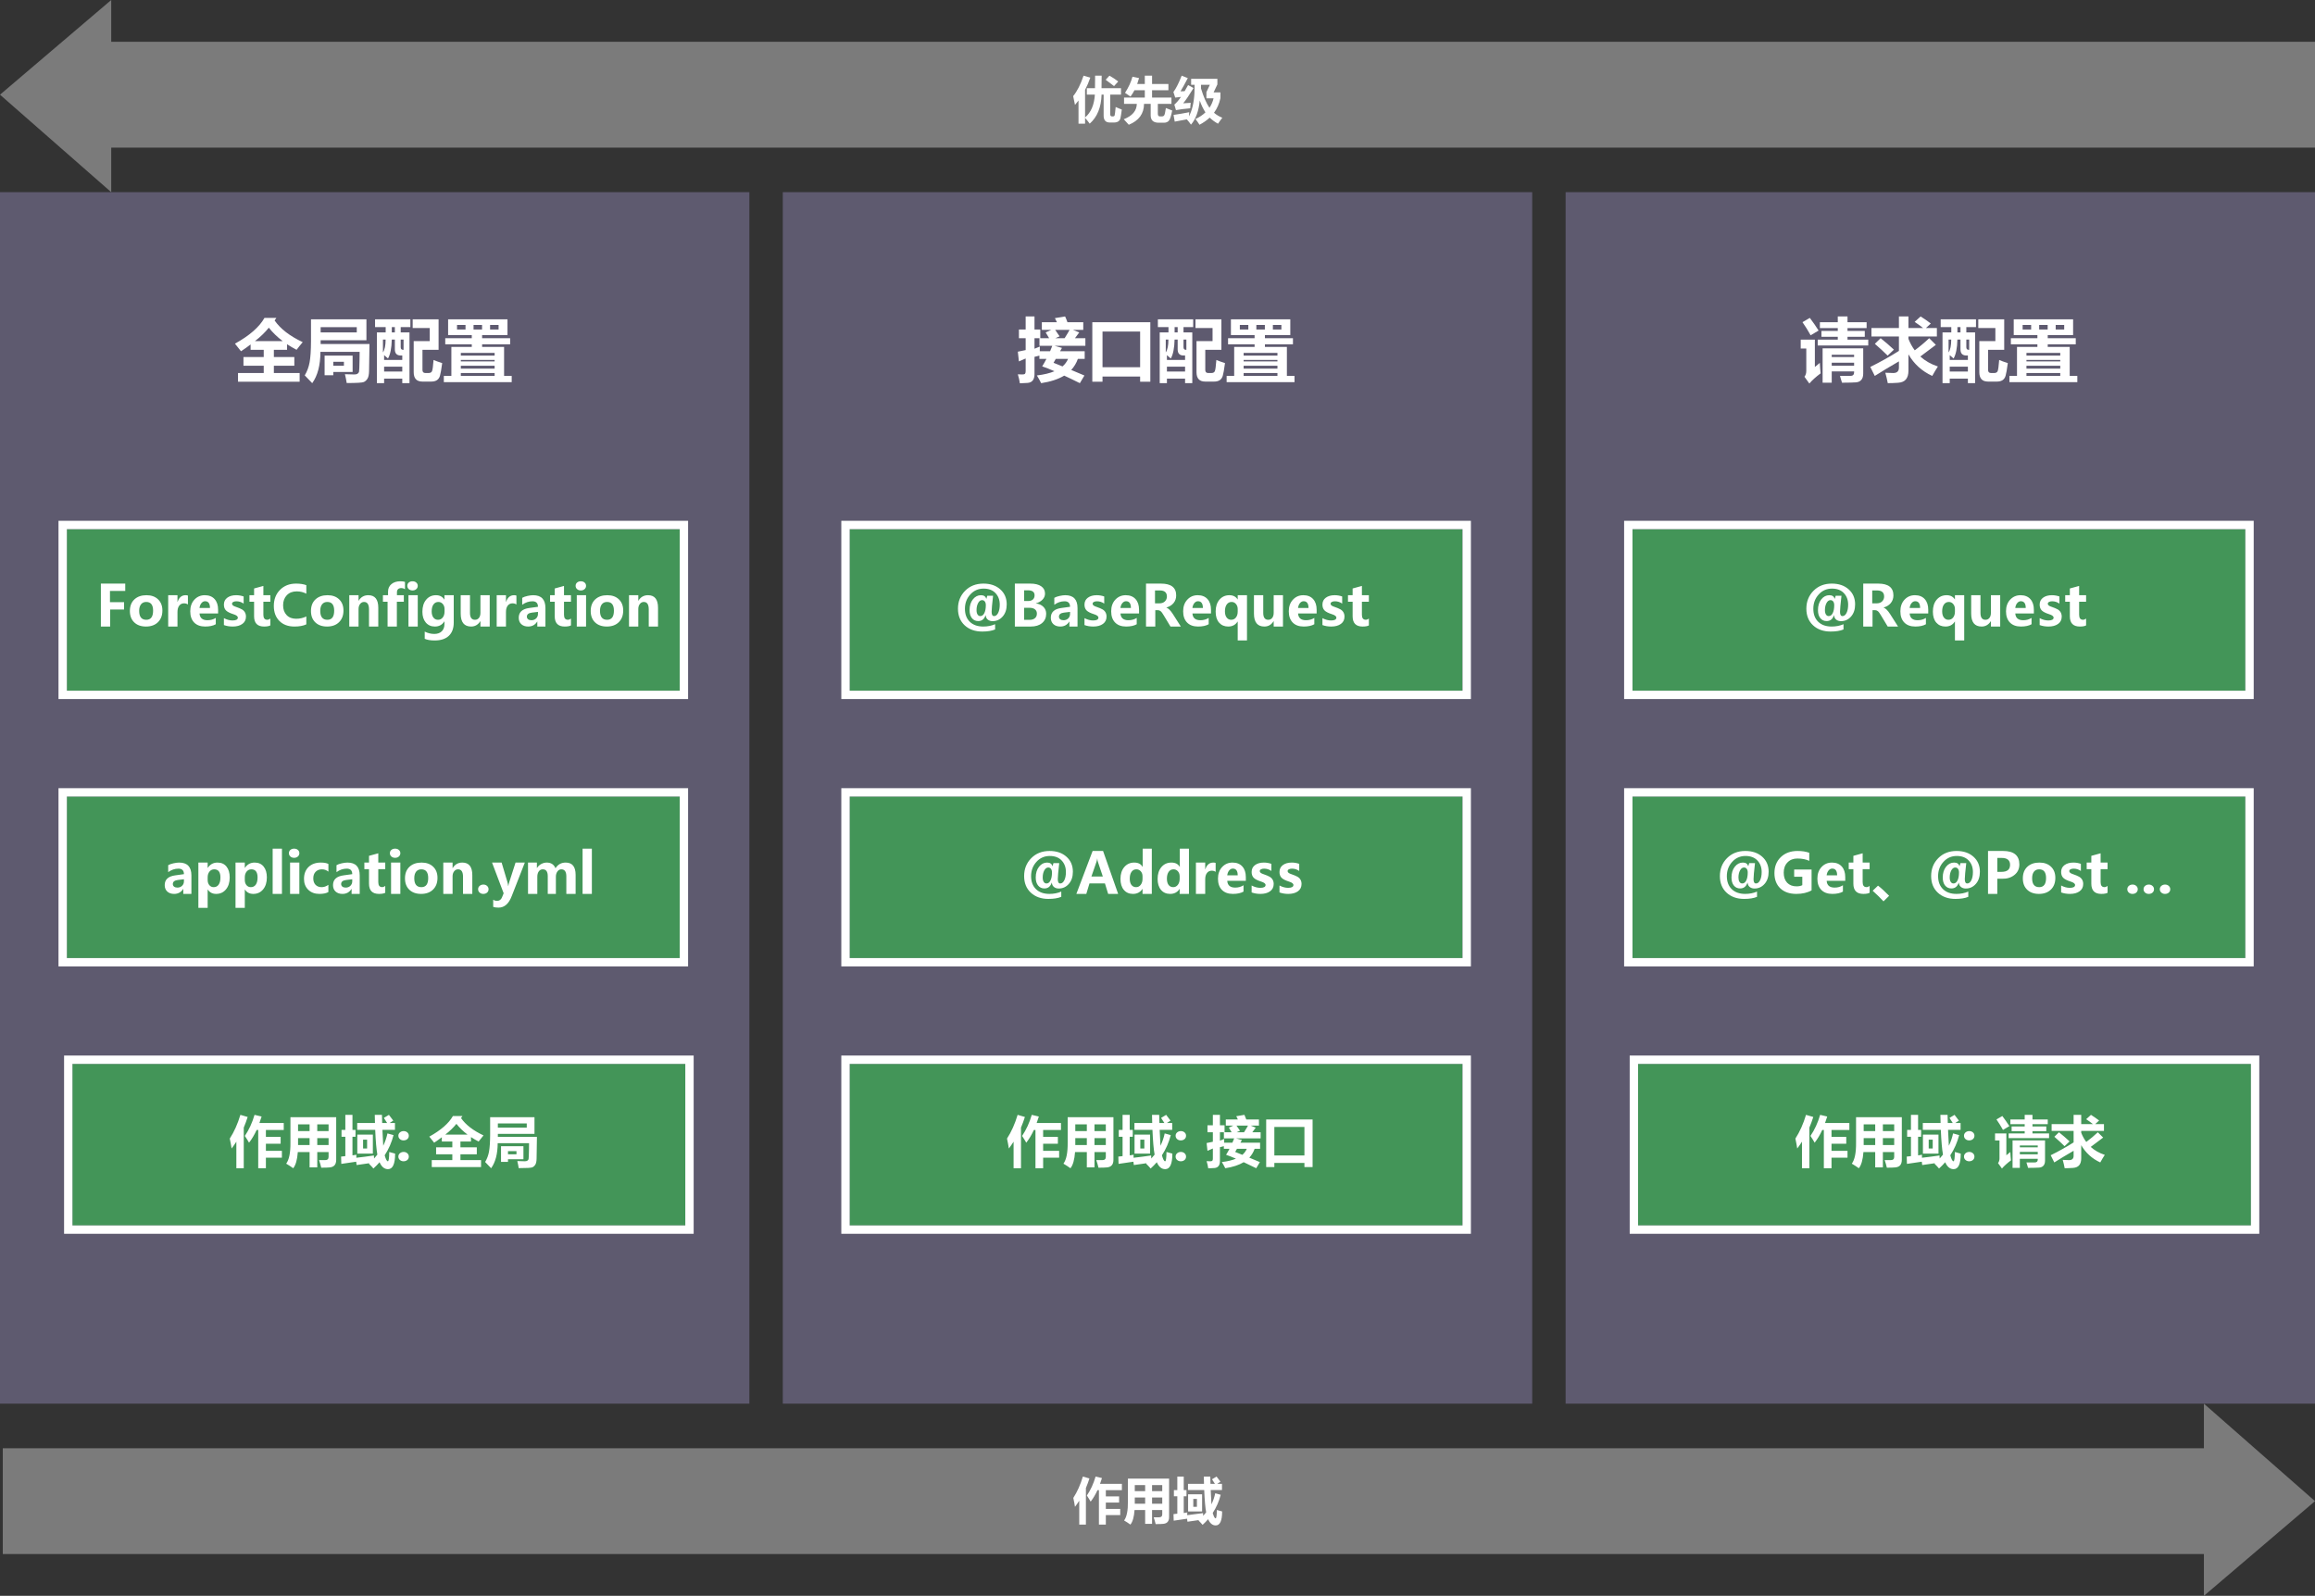 <svg xmlns="http://www.w3.org/2000/svg" xmlns:xlink="http://www.w3.org/1999/xlink" fill="none" version="1.1" width="831" height="573" viewBox="0 0 831 573"><rect x="0" y="0" width="831" height="573" fill="#333333" stroke="none"/><g style="mix-blend-mode:passthrough"><g><g style="mix-blend-mode:passthrough"><rect x="0" y="69" width="269" height="435" rx="0" fill="#5E5A6F" fill-opacity="1"/></g><g style="mix-blend-mode:passthrough"><rect x="281" y="69" width="269" height="435" rx="0" fill="#5E5A6F" fill-opacity="1"/></g><g style="mix-blend-mode:passthrough"><rect x="562" y="69" width="269" height="435" rx="0" fill="#5E5A6F" fill-opacity="1"/></g><g style="mix-blend-mode:passthrough"><rect x="24" y="190" width="220" height="58" rx="0" fill="#439558" fill-opacity="1"/><rect x="22.5" y="188.5" width="223" height="61" rx="0" fill-opacity="0" stroke-opacity="1" stroke="#FFFFFF" stroke-width="3" fill="none" stroke-dasharray=""/></g><g style="mix-blend-mode:passthrough"><rect x="305" y="190" width="220" height="58" rx="0" fill="#439558" fill-opacity="1"/><rect x="303.5" y="188.5" width="223" height="61" rx="0" fill-opacity="0" stroke-opacity="1" stroke="#FFFFFF" stroke-width="3" fill="none" stroke-dasharray=""/></g><g style="mix-blend-mode:passthrough"><rect x="305" y="286" width="220" height="58" rx="0" fill="#439558" fill-opacity="1"/><rect x="303.5" y="284.5" width="223" height="61" rx="0" fill-opacity="0" stroke-opacity="1" stroke="#FFFFFF" stroke-width="3" fill="none" stroke-dasharray=""/></g><g style="mix-blend-mode:passthrough"><rect x="586" y="190" width="220" height="58" rx="0" fill="#439558" fill-opacity="1"/><rect x="584.5" y="188.5" width="223" height="61" rx="0" fill-opacity="0" stroke-opacity="1" stroke="#FFFFFF" stroke-width="3" fill="none" stroke-dasharray=""/></g><g style="mix-blend-mode:passthrough"><rect x="24" y="286" width="220" height="58" rx="0" fill="#439558" fill-opacity="1"/><rect x="22.5" y="284.5" width="223" height="61" rx="0" fill-opacity="0" stroke-opacity="1" stroke="#FFFFFF" stroke-width="3" fill="none" stroke-dasharray=""/></g><g style="mix-blend-mode:passthrough"><rect x="305" y="382" width="220" height="58" rx="0" fill="#439558" fill-opacity="1"/><rect x="303.5" y="380.5" width="223" height="61" rx="0" fill-opacity="0" stroke-opacity="1" stroke="#FFFFFF" stroke-width="3" fill="none" stroke-dasharray=""/></g><g style="mix-blend-mode:passthrough"><rect x="586" y="286" width="220" height="58" rx="0" fill="#439558" fill-opacity="1"/><rect x="584.5" y="284.5" width="223" height="61" rx="0" fill-opacity="0" stroke-opacity="1" stroke="#FFFFFF" stroke-width="3" fill="none" stroke-dasharray=""/></g><g style="mix-blend-mode:passthrough"><rect x="26" y="382" width="220" height="58" rx="0" fill="#439558" fill-opacity="1"/><rect x="24.5" y="380.5" width="223" height="61" rx="0" fill-opacity="0" stroke-opacity="1" stroke="#FFFFFF" stroke-width="3" fill="none" stroke-dasharray=""/></g><g style="mix-blend-mode:passthrough"><rect x="588" y="382" width="220" height="58" rx="0" fill="#439558" fill-opacity="1"/><rect x="586.5" y="380.5" width="223" height="61" rx="0" fill-opacity="0" stroke-opacity="1" stroke="#FFFFFF" stroke-width="3" fill="none" stroke-dasharray=""/></g><g style="mix-blend-mode:passthrough"><path d="M44.958,212.184L39.477,212.184L39.477,216.214L44.542,216.214L44.542,218.851L39.542,218.851L39.542,224.964L36.208,224.964L36.208,209.547L44.958,209.547L44.958,212.184ZM46.625,219.384Q46.625,216.741,48.233,215.231Q49.848,213.714,52.569,213.714Q55.199,213.714,56.742,215.205Q58.292,216.689,58.292,219.202Q58.292,221.839,56.703,223.401Q55.121,224.964,52.406,224.964Q49.75,224.964,48.188,223.466Q46.625,221.969,46.625,219.384ZM49.958,219.345Q49.958,222.542,52.51,222.542Q54.958,222.542,54.958,219.261Q54.958,216.136,52.491,216.136Q51.293,216.136,50.622,216.976Q49.958,217.815,49.958,219.345ZM67.458,217.047Q66.879,216.631,66.052,216.631Q64.978,216.631,64.34,217.457Q63.708,218.284,63.708,219.73L63.708,224.964L60.375,224.964L60.375,213.714L63.708,213.714L63.708,216.136L63.747,216.136Q64.535,213.714,66.606,213.714Q67.165,213.714,67.458,213.851L67.458,217.047ZM78.292,220.27L71.625,220.27Q71.781,222.698,74.483,222.698Q76.169,222.698,77.458,221.865L77.458,224.144Q76.007,224.964,73.65,224.964Q71.111,224.964,69.698,223.519Q68.292,222.073,68.292,219.495Q68.292,216.923,69.776,215.322Q71.267,213.714,73.519,213.714Q75.766,213.714,77.029,215.107Q78.292,216.5,78.292,218.929L78.292,220.27ZM75.375,218.297Q75.375,215.875,73.611,215.875Q72.875,215.875,72.315,216.539Q71.755,217.203,71.612,218.297L75.375,218.297ZM80.375,221.95Q81.957,222.783,83.467,222.783Q85.375,222.783,85.375,221.761Q85.375,221.032,83.806,220.543Q81.84,219.925,81.104,219.163Q80.375,218.395,80.375,217.093Q80.375,215.511,81.586,214.612Q82.803,213.714,84.769,213.714Q86.163,213.714,87.458,214.17L87.458,216.728Q86.28,215.895,84.861,215.895Q84.151,215.895,83.721,216.142Q83.292,216.383,83.292,216.787Q83.292,217.464,84.639,217.881Q86.078,218.375,86.801,218.786Q87.53,219.189,87.908,219.853Q88.292,220.517,88.292,221.39Q88.292,223.089,86.99,224.026Q85.694,224.964,83.526,224.964Q81.827,224.964,80.375,224.436L80.375,221.95ZM97.042,224.56Q96.299,224.964,94.789,224.964Q91.208,224.964,91.208,221.273L91.208,216.071L89.542,216.071L89.542,213.714L91.208,213.714L91.208,211.298L94.542,210.381L94.542,213.714L97.042,213.714L97.042,216.071L94.542,216.071L94.542,220.752Q94.542,222.529,95.928,222.529Q96.469,222.529,97.042,222.112L97.042,224.56ZM109.958,224.183Q108.318,224.964,105.681,224.964Q102.282,224.964,100.284,222.952Q98.292,220.934,98.292,217.575Q98.292,214.039,100.518,211.793Q102.745,209.547,106.267,209.547Q108.474,209.547,109.958,210.114L109.958,213.173Q108.428,212.34,106.488,212.34Q104.275,212.34,102.947,213.727Q101.625,215.107,101.625,217.34Q101.625,219.515,102.882,220.843Q104.138,222.171,106.287,222.171Q108.298,222.171,109.958,221.338L109.958,224.183ZM111.625,219.384Q111.625,216.741,113.233,215.231Q114.848,213.714,117.569,213.714Q120.199,213.714,121.742,215.205Q123.292,216.689,123.292,219.202Q123.292,221.839,121.703,223.401Q120.121,224.964,117.406,224.964Q114.75,224.964,113.188,223.466Q111.625,221.969,111.625,219.384ZM114.958,219.345Q114.958,222.542,117.51,222.542Q119.958,222.542,119.958,219.261Q119.958,216.136,117.491,216.136Q116.293,216.136,115.622,216.976Q114.958,217.815,114.958,219.345ZM135.792,224.964L132.458,224.964L132.458,218.811Q132.458,216.136,130.681,216.136Q129.835,216.136,129.268,216.852Q128.708,217.561,128.708,218.668L128.708,224.964L125.375,224.964L125.375,213.714L128.708,213.714L128.708,215.7L128.747,215.7Q129.926,213.714,132.211,213.714Q135.792,213.714,135.792,218.239L135.792,224.964ZM145.375,211.565Q144.724,211.149,144.138,211.149Q142.491,211.149,142.491,212.679L142.491,213.714L144.958,213.714L144.958,216.071L142.458,216.071L142.458,224.964L139.125,224.964L139.125,216.071L137.458,216.071L137.458,213.714L139.294,213.714L139.294,212.438Q139.294,210.745,140.512,209.729Q141.729,208.714,143.708,208.714Q144.724,208.714,145.375,208.929L145.375,211.565ZM146.208,210.348Q146.208,209.625,146.729,209.17Q147.257,208.714,148.077,208.714Q148.917,208.714,149.437,209.183Q149.958,209.645,149.958,210.348Q149.958,211.058,149.424,211.533Q148.897,212.008,148.077,212.008Q147.27,212.008,146.736,211.533Q146.208,211.051,146.208,210.348ZM146.625,224.964L146.625,213.714L149.958,213.714L149.958,224.964L146.625,224.964ZM162.875,223.551Q162.875,226.637,161.111,228.297Q159.346,229.964,156.033,229.964Q153.786,229.964,152.458,229.365L152.458,226.787Q154.164,227.62,155.896,227.62Q157.608,227.62,158.572,226.676Q159.542,225.732,159.542,224.059L159.542,223.121L159.496,223.121Q158.357,224.964,156.104,224.964Q154.066,224.964,152.842,223.519Q151.625,222.073,151.625,219.651Q151.625,216.943,152.973,215.328Q154.32,213.714,156.514,213.714Q158.5,213.714,159.496,215.27L159.542,215.27L159.542,213.714L162.875,213.714L162.875,223.551ZM159.574,218.655Q159.574,217.594,158.943,216.865Q158.318,216.136,157.367,216.136Q156.254,216.136,155.603,217.028Q154.958,217.92,154.958,219.534Q154.958,220.934,155.577,221.741Q156.202,222.542,157.23,222.542Q158.272,222.542,158.923,221.722Q159.574,220.901,159.574,219.593L159.574,218.655ZM175.792,224.964L172.458,224.964L172.458,223.05L172.413,223.05Q171.208,224.964,169.118,224.964Q165.375,224.964,165.375,220.335L165.375,213.714L168.708,213.714L168.708,220.068Q168.708,222.542,170.499,222.542Q171.391,222.542,171.924,221.865Q172.458,221.188,172.458,220.029L172.458,213.714L175.792,213.714L175.792,224.964ZM185.375,217.047Q184.796,216.631,183.969,216.631Q182.895,216.631,182.257,217.457Q181.625,218.284,181.625,219.73L181.625,224.964L178.292,224.964L178.292,213.714L181.625,213.714L181.625,216.136L181.664,216.136Q182.452,213.714,184.522,213.714Q185.082,213.714,185.375,213.851L185.375,217.047ZM187.458,214.651Q188.168,214.235,189.359,213.974Q190.551,213.714,191.391,213.714Q195.792,213.714,195.792,218.33L195.792,224.964L192.875,224.964L192.875,223.18L192.836,223.18Q191.729,224.964,189.594,224.964Q188.057,224.964,187.133,224.118Q186.208,223.265,186.208,221.806Q186.208,218.792,190.036,218.297L193.109,217.874Q193.109,215.895,191.13,215.895Q189.184,215.895,187.458,217.145L187.458,214.651ZM190.941,219.964Q189.125,220.179,189.125,221.422Q189.125,221.995,189.561,222.347Q190.004,222.698,190.753,222.698Q191.781,222.698,192.445,222.054Q193.109,221.403,193.109,220.439L193.109,219.703L190.941,219.964ZM204.958,224.56Q204.216,224.964,202.706,224.964Q199.125,224.964,199.125,221.273L199.125,216.071L197.458,216.071L197.458,213.714L199.125,213.714L199.125,211.298L202.458,210.381L202.458,213.714L204.958,213.714L204.958,216.071L202.458,216.071L202.458,220.752Q202.458,222.529,203.845,222.529Q204.385,222.529,204.958,222.112L204.958,224.56ZM206.625,210.348Q206.625,209.625,207.146,209.17Q207.673,208.714,208.493,208.714Q209.333,208.714,209.854,209.183Q210.375,209.645,210.375,210.348Q210.375,211.058,209.841,211.533Q209.314,212.008,208.493,212.008Q207.686,212.008,207.152,211.533Q206.625,211.051,206.625,210.348ZM207.042,224.964L207.042,213.714L210.375,213.714L210.375,224.964L207.042,224.964ZM212.042,219.384Q212.042,216.741,213.65,215.231Q215.264,213.714,217.986,213.714Q220.616,213.714,222.159,215.205Q223.708,216.689,223.708,219.202Q223.708,221.839,222.12,223.401Q220.538,224.964,217.823,224.964Q215.167,224.964,213.604,223.466Q212.042,221.969,212.042,219.384ZM215.375,219.345Q215.375,222.542,217.927,222.542Q220.375,222.542,220.375,219.261Q220.375,216.136,217.908,216.136Q216.71,216.136,216.039,216.976Q215.375,217.815,215.375,219.345ZM236.208,224.964L232.875,224.964L232.875,218.811Q232.875,216.136,231.098,216.136Q230.251,216.136,229.685,216.852Q229.125,217.561,229.125,218.668L229.125,224.964L225.792,224.964L225.792,213.714L229.125,213.714L229.125,215.7L229.164,215.7Q230.342,213.714,232.628,213.714Q236.208,213.714,236.208,218.239L236.208,224.964Z" fill="#FFFFFF" fill-opacity="1"/></g><g style="mix-blend-mode:passthrough"><path d="M356.479,213.909Q355.958,218.408,355.958,219.684Q355.958,221.214,356.831,221.214Q357.729,221.214,358.302,220.068Q358.875,218.916,358.875,217.112Q358.875,214.58,357.345,212.965Q355.815,211.344,353.087,211.344Q350.203,211.344,348.289,213.46Q346.375,215.569,346.375,218.584Q346.375,221.559,348.139,223.265Q349.91,224.964,352.95,224.964Q355.288,224.964,357.208,224.131L357.208,226.012Q355.425,226.761,352.586,226.761Q348.699,226.761,346.284,224.528Q343.875,222.288,343.875,218.558Q343.875,214.73,346.427,212.138Q348.979,209.547,353.003,209.547Q356.753,209.547,359.064,211.611Q361.375,213.668,361.375,216.995Q361.375,219.723,359.91,221.377Q358.452,223.03,356.31,223.03Q355.262,223.03,354.572,222.47Q353.882,221.904,353.842,220.947L353.771,220.947Q353.068,223.004,351.154,223.004Q349.747,223.004,348.894,221.963Q348.042,220.914,348.042,219.078Q348.042,216.702,349.227,215.211Q350.411,213.714,352.117,213.714Q353.66,213.714,354.038,214.977L354.09,214.977Q354.148,214.723,354.24,214.456Q354.337,214.196,354.396,213.909L356.479,213.909ZM350.542,219.065Q350.542,220.061,350.906,220.641Q351.271,221.214,351.896,221.214Q352.814,221.214,353.341,220.14Q353.875,219.065,353.875,217.301Q353.875,216.435,353.51,215.96Q353.146,215.485,352.534,215.485Q351.668,215.485,351.102,216.539Q350.542,217.588,350.542,219.065ZM364.292,224.964L364.292,209.547L369.825,209.547Q372.371,209.547,373.745,210.504Q375.125,211.455,375.125,213.141Q375.125,214.391,374.188,215.335Q373.257,216.273,371.844,216.631L371.844,216.67Q373.504,216.871,374.519,217.868Q375.542,218.864,375.542,220.374Q375.542,222.477,374.057,223.72Q372.579,224.964,370.008,224.964L364.292,224.964ZM367.625,211.95L367.625,215.797L369.096,215.797Q370.158,215.797,370.763,215.257Q371.375,214.71,371.375,213.74Q371.375,211.95,368.94,211.95L367.625,211.95ZM367.625,218.232L367.625,222.561L369.572,222.561Q370.809,222.561,371.505,221.969Q372.208,221.377,372.208,220.328Q372.208,219.332,371.512,218.786Q370.822,218.232,369.539,218.232L367.625,218.232ZM378.458,214.651Q379.168,214.235,380.359,213.974Q381.551,213.714,382.391,213.714Q386.792,213.714,386.792,218.33L386.792,224.964L383.875,224.964L383.875,223.18L383.836,223.18Q382.729,224.964,380.594,224.964Q379.057,224.964,378.133,224.118Q377.208,223.265,377.208,221.806Q377.208,218.792,381.036,218.297L384.109,217.874Q384.109,215.895,382.13,215.895Q380.184,215.895,378.458,217.145L378.458,214.651ZM381.941,219.964Q380.125,220.179,380.125,221.422Q380.125,221.995,380.561,222.347Q381.004,222.698,381.753,222.698Q382.781,222.698,383.445,222.054Q384.109,221.403,384.109,220.439L384.109,219.703L381.941,219.964ZM389.292,221.95Q390.874,222.783,392.384,222.783Q394.292,222.783,394.292,221.761Q394.292,221.032,392.723,220.543Q390.757,219.925,390.021,219.163Q389.292,218.395,389.292,217.093Q389.292,215.511,390.503,214.612Q391.72,213.714,393.686,213.714Q395.079,213.714,396.375,214.17L396.375,216.728Q395.197,215.895,393.777,215.895Q393.068,215.895,392.638,216.142Q392.208,216.383,392.208,216.787Q392.208,217.464,393.556,217.881Q394.995,218.375,395.717,218.786Q396.447,219.189,396.824,219.853Q397.208,220.517,397.208,221.39Q397.208,223.089,395.906,224.026Q394.611,224.964,392.443,224.964Q390.743,224.964,389.292,224.436L389.292,221.95ZM408.875,220.27L402.208,220.27Q402.365,222.698,405.066,222.698Q406.753,222.698,408.042,221.865L408.042,224.144Q406.59,224.964,404.233,224.964Q401.694,224.964,400.281,223.519Q398.875,222.073,398.875,219.495Q398.875,216.923,400.359,215.322Q401.85,213.714,404.103,213.714Q406.349,213.714,407.612,215.107Q408.875,216.5,408.875,218.929L408.875,220.27ZM405.958,218.297Q405.958,215.875,404.194,215.875Q403.458,215.875,402.898,216.539Q402.339,217.203,402.195,218.297L405.958,218.297ZM423.875,224.964L420.158,224.964L417.781,221.019Q417.072,219.795,416.616,219.443Q416.167,219.091,415.652,219.091L414.708,219.091L414.708,224.964L411.375,224.964L411.375,209.547L416.74,209.547Q422.208,209.547,422.208,213.785Q422.208,215.381,421.271,216.526Q420.34,217.666,418.699,218.128L418.699,218.167Q419.747,218.519,421.017,220.478L423.875,224.964ZM414.604,212.002L414.604,216.631L416.258,216.631Q417.436,216.631,418.152,215.934Q418.875,215.231,418.875,214.183Q418.875,212.002,416.316,212.002L414.604,212.002ZM434.708,220.27L428.042,220.27Q428.198,222.698,430.9,222.698Q432.586,222.698,433.875,221.865L433.875,224.144Q432.423,224.964,430.066,224.964Q427.527,224.964,426.115,223.519Q424.708,222.073,424.708,219.495Q424.708,216.923,426.193,215.322Q427.684,213.714,429.936,213.714Q432.182,213.714,433.445,215.107Q434.708,216.5,434.708,218.929L434.708,220.27ZM431.792,218.297Q431.792,215.875,430.027,215.875Q429.292,215.875,428.732,216.539Q428.172,217.203,428.029,218.297L431.792,218.297ZM447.625,229.964L444.292,229.964L444.292,223.18L444.246,223.18Q443.113,224.964,440.887,224.964Q438.842,224.964,437.605,223.558Q436.375,222.145,436.375,219.599Q436.375,216.917,437.742,215.315Q439.116,213.714,441.316,213.714Q443.328,213.714,444.292,215.27L444.292,213.714L447.625,213.714L447.625,229.964ZM444.292,218.675Q444.292,217.614,443.673,216.878Q443.055,216.136,442.098,216.136Q441.01,216.136,440.359,217.028Q439.708,217.913,439.708,219.515Q439.708,220.947,440.333,221.748Q440.965,222.542,441.948,222.542Q443.009,222.542,443.647,221.728Q444.292,220.914,444.292,219.606L444.292,218.675ZM460.542,224.964L457.208,224.964L457.208,223.05L457.163,223.05Q455.958,224.964,453.868,224.964Q450.125,224.964,450.125,220.335L450.125,213.714L453.458,213.714L453.458,220.068Q453.458,222.542,455.249,222.542Q456.141,222.542,456.674,221.865Q457.208,221.188,457.208,220.029L457.208,213.714L460.542,213.714L460.542,224.964ZM472.625,220.27L465.958,220.27Q466.115,222.698,468.816,222.698Q470.503,222.698,471.792,221.865L471.792,224.144Q470.34,224.964,467.983,224.964Q465.444,224.964,464.031,223.519Q462.625,222.073,462.625,219.495Q462.625,216.923,464.109,215.322Q465.6,213.714,467.853,213.714Q470.099,213.714,471.362,215.107Q472.625,216.5,472.625,218.929L472.625,220.27ZM469.708,218.297Q469.708,215.875,467.944,215.875Q467.208,215.875,466.648,216.539Q466.089,217.203,465.945,218.297L469.708,218.297ZM474.708,221.95Q476.29,222.783,477.801,222.783Q479.708,222.783,479.708,221.761Q479.708,221.032,478.139,220.543Q476.173,219.925,475.438,219.163Q474.708,218.395,474.708,217.093Q474.708,215.511,475.919,214.612Q477.137,213.714,479.103,213.714Q480.496,213.714,481.792,214.17L481.792,216.728Q480.613,215.895,479.194,215.895Q478.484,215.895,478.055,216.142Q477.625,216.383,477.625,216.787Q477.625,217.464,478.973,217.881Q480.411,218.375,481.134,218.786Q481.863,219.189,482.241,219.853Q482.625,220.517,482.625,221.39Q482.625,223.089,481.323,224.026Q480.027,224.964,477.859,224.964Q476.16,224.964,474.708,224.436L474.708,221.95ZM491.375,224.56Q490.633,224.964,489.122,224.964Q485.542,224.964,485.542,221.273L485.542,216.071L483.875,216.071L483.875,213.714L485.542,213.714L485.542,211.298L488.875,210.381L488.875,213.714L491.375,213.714L491.375,216.071L488.875,216.071L488.875,220.752Q488.875,222.529,490.262,222.529Q490.802,222.529,491.375,222.112L491.375,224.56Z" fill="#FFFFFF" fill-opacity="1"/></g><g style="mix-blend-mode:passthrough"><path d="M380.229,309.909Q379.708,314.408,379.708,315.684Q379.708,317.214,380.581,317.214Q381.479,317.214,382.052,316.068Q382.625,314.916,382.625,313.112Q382.625,310.58,381.095,308.965Q379.565,307.344,376.837,307.344Q373.953,307.344,372.039,309.46Q370.125,311.569,370.125,314.584Q370.125,317.559,371.889,319.265Q373.66,320.964,376.701,320.964Q379.038,320.964,380.958,320.13L380.958,322.012Q379.174,322.761,376.336,322.761Q372.449,322.761,370.034,320.528Q367.625,318.288,367.625,314.558Q367.625,310.729,370.177,308.138Q372.729,305.547,376.753,305.547Q380.503,305.547,382.814,307.611Q385.125,309.668,385.125,312.995Q385.125,315.723,383.66,317.377Q382.202,319.03,380.06,319.03Q379.012,319.03,378.322,318.47Q377.632,317.904,377.592,316.947L377.521,316.947Q376.818,319.004,374.904,319.004Q373.497,319.004,372.644,317.963Q371.792,316.914,371.792,315.079Q371.792,312.702,372.977,311.211Q374.161,309.714,375.867,309.714Q377.41,309.714,377.788,310.977L377.84,310.977Q377.898,310.723,377.99,310.456Q378.087,310.196,378.146,309.909L380.229,309.909ZM374.292,315.065Q374.292,316.062,374.656,316.641Q375.021,317.214,375.646,317.214Q376.564,317.214,377.091,316.14Q377.625,315.065,377.625,313.301Q377.625,312.435,377.26,311.96Q376.896,311.485,376.284,311.485Q375.418,311.485,374.852,312.539Q374.292,313.588,374.292,315.065ZM401.375,320.964L397.788,320.964L396.635,317.207L391.076,317.207L389.943,320.964L386.375,320.964L392.208,305.547L395.958,305.547L401.375,320.964ZM395.874,314.714L394.109,309.473Q393.947,308.978,393.875,308.158Q393.816,308.822,393.595,309.434L391.779,314.714L395.874,314.714ZM413.458,320.964L410.125,320.964L410.125,319.18L410.079,319.18Q408.934,320.964,406.701,320.964Q404.637,320.964,403.419,319.519Q402.208,318.073,402.208,315.58Q402.208,312.943,403.576,311.329Q404.949,309.714,407.156,309.714Q409.279,309.714,410.125,311.237L410.177,311.237L410.177,304.714L413.458,304.714L413.458,320.964ZM410.125,314.636Q410.125,313.555,409.493,312.845Q408.862,312.136,407.911,312.136Q406.805,312.136,406.173,313.041Q405.542,313.939,405.542,315.482Q405.542,316.947,406.147,317.748Q406.759,318.542,407.827,318.542Q408.829,318.542,409.474,317.702Q410.125,316.862,410.125,315.521L410.125,314.636ZM426.792,320.964L423.458,320.964L423.458,319.18L423.413,319.18Q422.267,320.964,420.034,320.964Q417.97,320.964,416.753,319.519Q415.542,318.073,415.542,315.58Q415.542,312.943,416.909,311.329Q418.283,309.714,420.49,309.714Q422.612,309.714,423.458,311.237L423.51,311.237L423.51,304.714L426.792,304.714L426.792,320.964ZM423.458,314.636Q423.458,313.555,422.827,312.845Q422.195,312.136,421.245,312.136Q420.138,312.136,419.507,313.041Q418.875,313.939,418.875,315.482Q418.875,316.947,419.48,317.748Q420.092,318.542,421.16,318.542Q422.163,318.542,422.807,317.702Q423.458,316.862,423.458,315.521L423.458,314.636ZM436.375,313.047Q435.796,312.63,434.969,312.63Q433.895,312.63,433.257,313.457Q432.625,314.284,432.625,315.729L432.625,320.964L429.292,320.964L429.292,309.714L432.625,309.714L432.625,312.136L432.664,312.136Q433.452,309.714,435.522,309.714Q436.082,309.714,436.375,309.851L436.375,313.047ZM447.208,316.27L440.542,316.27Q440.698,318.698,443.4,318.698Q445.086,318.698,446.375,317.865L446.375,320.144Q444.923,320.964,442.566,320.964Q440.027,320.964,438.615,319.519Q437.208,318.073,437.208,315.495Q437.208,312.923,438.693,311.322Q440.184,309.714,442.436,309.714Q444.682,309.714,445.945,311.107Q447.208,312.5,447.208,314.929L447.208,316.27ZM444.292,314.297Q444.292,311.875,442.527,311.875Q441.792,311.875,441.232,312.539Q440.672,313.204,440.529,314.297L444.292,314.297ZM449.292,317.95Q450.874,318.783,452.384,318.783Q454.292,318.783,454.292,317.761Q454.292,317.032,452.723,316.543Q450.757,315.925,450.021,315.163Q449.292,314.395,449.292,313.093Q449.292,311.511,450.503,310.612Q451.72,309.714,453.686,309.714Q455.079,309.714,456.375,310.17L456.375,312.728Q455.197,311.895,453.777,311.895Q453.068,311.895,452.638,312.142Q452.208,312.383,452.208,312.787Q452.208,313.464,453.556,313.88Q454.995,314.375,455.717,314.786Q456.447,315.189,456.824,315.853Q457.208,316.517,457.208,317.39Q457.208,319.089,455.906,320.026Q454.611,320.964,452.443,320.964Q450.743,320.964,449.292,320.437L449.292,317.95ZM459.292,317.95Q460.874,318.783,462.384,318.783Q464.292,318.783,464.292,317.761Q464.292,317.032,462.723,316.543Q460.757,315.925,460.021,315.163Q459.292,314.395,459.292,313.093Q459.292,311.511,460.503,310.612Q461.72,309.714,463.686,309.714Q465.079,309.714,466.375,310.17L466.375,312.728Q465.197,311.895,463.777,311.895Q463.068,311.895,462.638,312.142Q462.208,312.383,462.208,312.787Q462.208,313.464,463.556,313.88Q464.995,314.375,465.717,314.786Q466.447,315.189,466.824,315.853Q467.208,316.517,467.208,317.39Q467.208,319.089,465.906,320.026Q464.611,320.964,462.443,320.964Q460.743,320.964,459.292,320.437L459.292,317.95Z" fill="#FFFFFF" fill-opacity="1"/></g><g style="mix-blend-mode:passthrough"><path d="M661.021,213.909Q660.5,218.408,660.5,219.684Q660.5,221.214,661.372,221.214Q662.271,221.214,662.844,220.068Q663.417,218.916,663.417,217.112Q663.417,214.58,661.887,212.965Q660.357,211.344,657.629,211.344Q654.745,211.344,652.831,213.46Q650.917,215.569,650.917,218.584Q650.917,221.559,652.681,223.265Q654.452,224.964,657.492,224.964Q659.829,224.964,661.75,224.131L661.75,226.012Q659.966,226.761,657.128,226.761Q653.241,226.761,650.826,224.528Q648.417,222.288,648.417,218.558Q648.417,214.73,650.969,212.138Q653.521,209.547,657.544,209.547Q661.294,209.547,663.606,211.611Q665.917,213.668,665.917,216.995Q665.917,219.723,664.452,221.377Q662.994,223.03,660.852,223.03Q659.803,223.03,659.113,222.47Q658.423,221.904,658.384,220.947L658.312,220.947Q657.609,223.004,655.695,223.004Q654.289,223.004,653.436,221.963Q652.583,220.914,652.583,219.078Q652.583,216.702,653.768,215.211Q654.953,213.714,656.659,213.714Q658.202,213.714,658.579,214.977L658.631,214.977Q658.69,214.723,658.781,214.456Q658.879,214.196,658.938,213.909L661.021,213.909ZM655.083,219.065Q655.083,220.061,655.448,220.641Q655.812,221.214,656.438,221.214Q657.356,221.214,657.883,220.14Q658.417,219.065,658.417,217.301Q658.417,216.435,658.052,215.96Q657.688,215.485,657.076,215.485Q656.21,215.485,655.643,216.539Q655.083,217.588,655.083,219.065ZM681.333,224.964L677.616,224.964L675.24,221.019Q674.53,219.795,674.074,219.443Q673.625,219.091,673.111,219.091L672.167,219.091L672.167,224.964L668.833,224.964L668.833,209.547L674.198,209.547Q679.667,209.547,679.667,213.785Q679.667,215.381,678.729,216.526Q677.798,217.666,676.158,218.128L676.158,218.167Q677.206,218.519,678.475,220.478L681.333,224.964ZM672.062,212.002L672.062,216.631L673.716,216.631Q674.894,216.631,675.611,215.934Q676.333,215.231,676.333,214.183Q676.333,212.002,673.775,212.002L672.062,212.002ZM692.167,220.27L685.5,220.27Q685.656,222.698,688.358,222.698Q690.044,222.698,691.333,221.865L691.333,224.144Q689.881,224.964,687.525,224.964Q684.986,224.964,683.573,223.519Q682.167,222.073,682.167,219.495Q682.167,216.923,683.651,215.322Q685.142,213.714,687.394,213.714Q689.641,213.714,690.904,215.107Q692.167,216.5,692.167,218.929L692.167,220.27ZM689.25,218.297Q689.25,215.875,687.486,215.875Q686.75,215.875,686.19,216.539Q685.63,217.203,685.487,218.297L689.25,218.297ZM705.083,229.964L701.75,229.964L701.75,223.18L701.704,223.18Q700.572,224.964,698.345,224.964Q696.301,224.964,695.064,223.558Q693.833,222.145,693.833,219.599Q693.833,216.917,695.201,215.315Q696.574,213.714,698.775,213.714Q700.786,213.714,701.75,215.27L701.75,213.714L705.083,213.714L705.083,229.964ZM701.75,218.675Q701.75,217.614,701.132,216.878Q700.513,216.136,699.556,216.136Q698.469,216.136,697.818,217.028Q697.167,217.913,697.167,219.515Q697.167,220.947,697.792,221.748Q698.423,222.542,699.406,222.542Q700.467,222.542,701.105,221.728Q701.75,220.914,701.75,219.606L701.75,218.675ZM718,224.964L714.667,224.964L714.667,223.05L714.621,223.05Q713.417,224.964,711.327,224.964Q707.583,224.964,707.583,220.335L707.583,213.714L710.917,213.714L710.917,220.068Q710.917,222.542,712.707,222.542Q713.599,222.542,714.133,221.865Q714.667,221.188,714.667,220.029L714.667,213.714L718,213.714L718,224.964ZM730.083,220.27L723.417,220.27Q723.573,222.698,726.275,222.698Q727.961,222.698,729.25,221.865L729.25,224.144Q727.798,224.964,725.441,224.964Q722.902,224.964,721.49,223.519Q720.083,222.073,720.083,219.495Q720.083,216.923,721.568,215.322Q723.059,213.714,725.311,213.714Q727.557,213.714,728.82,215.107Q730.083,216.5,730.083,218.929L730.083,220.27ZM727.167,218.297Q727.167,215.875,725.402,215.875Q724.667,215.875,724.107,216.539Q723.547,217.203,723.404,218.297L727.167,218.297ZM732.167,221.95Q733.749,222.783,735.259,222.783Q737.167,222.783,737.167,221.761Q737.167,221.032,735.598,220.543Q733.632,219.925,732.896,219.163Q732.167,218.395,732.167,217.093Q732.167,215.511,733.378,214.612Q734.595,213.714,736.561,213.714Q737.954,213.714,739.25,214.17L739.25,216.728Q738.072,215.895,736.652,215.895Q735.943,215.895,735.513,216.142Q735.083,216.383,735.083,216.787Q735.083,217.464,736.431,217.881Q737.87,218.375,738.592,218.786Q739.322,219.189,739.699,219.853Q740.083,220.517,740.083,221.39Q740.083,223.089,738.781,224.026Q737.486,224.964,735.318,224.964Q733.618,224.964,732.167,224.436L732.167,221.95ZM748.833,224.56Q748.091,224.964,746.581,224.964Q743,224.964,743,221.273L743,216.071L741.333,216.071L741.333,213.714L743,213.714L743,211.298L746.333,210.381L746.333,213.714L748.833,213.714L748.833,216.071L746.333,216.071L746.333,220.752Q746.333,222.529,747.72,222.529Q748.26,222.529,748.833,222.112L748.833,224.56Z" fill="#FFFFFF" fill-opacity="1"/></g><g style="mix-blend-mode:passthrough"><path d="M85.44,133.934L94.669,133.934L94.669,131.33L87.394,131.33L87.394,128.205L94.669,128.205L94.669,125.601L89.957,125.601L89.957,123.672Q88.346,124.925,86.515,126.121Q85.807,125.169,84.342,123.395Q92.154,119.074,94.938,114.142L99.21,114.142L98.575,115.07Q101.725,119.595,108.658,122.85Q107.364,124.388,106.461,125.601Q104.63,124.648,103.043,123.599L103.043,125.601L98.307,125.601L98.307,128.205L105.655,128.205L105.655,131.33L98.307,131.33L98.307,133.934L107.56,133.934L107.56,137.059L85.44,137.059L85.44,133.934ZM96.5,117.658Q94.498,120.165,91.519,122.476L101.481,122.476Q98.551,120.262,96.5,117.658ZM111.637,114.663L131.534,114.663L131.534,122.158L115.103,122.158Q115.095,122.858,115.095,123.517L132.633,123.517L132.478,133.275Q132.438,135.147,131.909,135.969Q131.388,136.799,130.598,137.165Q129.817,137.531,124.454,137.531Q124.234,136.017,123.819,134.357Q126.163,134.455,127.205,134.455Q127.97,134.455,128.368,134.17Q128.775,133.885,128.881,133.478Q128.995,133.071,129.06,129.1L129.093,126.325L115.022,126.325Q115.006,133.503,112.076,137.58Q110.489,135.855,109.391,134.78Q110.66,132.681,111.132,130.117Q111.612,127.554,111.637,122.492L111.637,114.663ZM128.067,119.351L128.067,117.471L115.103,117.471L115.103,119.351L128.067,119.351ZM126.578,127.684L126.578,133.552L119.644,133.552L119.644,134.723L116.519,134.723L116.519,127.684L126.578,127.684ZM119.644,129.906L119.644,131.33L123.453,131.33L123.453,129.906L119.644,129.906ZM134.635,114.663L147.306,114.663L147.306,117.446L143.839,117.446L143.839,119.351L146.988,119.351L146.988,137.58L144.4,137.58L144.4,135.952L137.882,135.952L137.882,137.58L135.294,137.58L135.294,119.351L138.443,119.351L138.443,117.446L134.635,117.446L134.635,114.663ZM140.641,119.351L141.739,119.351L141.739,117.446L140.641,117.446L140.641,119.351ZM139.273,128.726Q138.557,128.075,137.882,127.513L137.882,129.246L144.4,129.246L144.4,127.651L143.888,127.651Q141.739,127.651,141.739,125.446L141.739,121.914L140.632,121.914Q140.535,126.512,139.273,128.726ZM144.693,125.601L144.864,125.601L144.864,121.914L143.839,121.914L143.839,124.665Q143.839,125.601,144.693,125.601ZM137.467,126.545Q138.419,125.096,138.419,121.914L137.467,121.914L137.467,126.545ZM137.882,133.413L144.4,133.413L144.4,131.663L137.882,131.663L137.882,133.413ZM155.631,129.246Q156.729,129.735,158.731,130.369Q158.259,133.877,157.926,134.943Q157.6,136.017,156.819,136.514Q156.046,137.01,154.801,137.01L151.627,137.01Q148.502,137.01,148.502,133.633L148.502,122.476L154.264,122.476L154.264,117.788L148.136,117.788L148.136,114.663L157.438,114.663L157.438,125.601L151.651,125.601L151.651,132.827Q151.651,133.934,152.701,133.934L153.849,133.934Q154.768,133.934,155.069,133.291Q155.379,132.648,155.631,129.246ZM159.317,134.976L162.027,134.976L162.027,124.559L169.352,124.559L169.352,123.631L159.83,123.631L159.83,121.434L169.352,121.434L169.352,120.311L160.855,120.311L160.855,114.663L182.169,114.663L182.169,120.311L173.062,120.311L173.062,121.434L183.121,121.434L183.121,123.631L173.062,123.631L173.062,124.559L180.948,124.559L180.948,134.976L183.683,134.976L183.683,137.222L159.317,137.222L159.317,134.976ZM165.421,134.976L177.555,134.976L177.555,133.934L165.421,133.934L165.421,134.976ZM177.555,126.707L165.421,126.707L165.421,127.684L177.555,127.684L177.555,126.707ZM165.421,132.371L177.555,132.371L177.555,131.33L165.421,131.33L165.421,132.371ZM165.421,129.767L177.555,129.767L177.555,129.246L165.421,129.246L165.421,129.767ZM169.986,118.309L173.038,118.309L173.038,116.665L169.986,116.665L169.986,118.309ZM178.971,118.309L178.971,116.665L175.919,116.665L175.919,118.309L178.971,118.309ZM164.054,118.309L167.105,118.309L167.105,116.665L164.054,116.665L164.054,118.309Z" fill="#FFFFFF" fill-opacity="1"/></g><g style="mix-blend-mode:passthrough"><path d="M388.853,118.439L385.142,118.439L387.412,119.359L385.874,121.434L389.609,121.434L389.609,124.168L378.574,124.168L381.211,124.917L380.527,126.121L389.365,126.121L389.365,128.856L386.916,128.856Q386.118,131.11,384.531,132.835L389.268,134.829L387.632,137.58Q384.596,136.058,382.009,134.87Q378.786,136.807,373.74,137.58Q373.106,136.278,372.202,134.805Q375.962,134.365,378.525,133.291Q376.035,132.201,374.106,131.55Q374.928,130.239,375.636,128.856L373.106,128.856L373.106,127.692Q372.267,127.871,371.348,128.124L371.348,134.349Q371.348,135.798,370.729,136.587Q370.119,137.376,368.914,137.482Q367.71,137.588,366.099,137.629Q365.879,136.042,365.366,134.398Q366.269,134.455,366.969,134.455Q367.71,134.455,367.938,134.203Q368.174,133.942,368.174,133.258L368.174,128.718L365.757,129.767L365.366,126.276Q366.538,126.064,368.174,125.698L368.174,121.434L365.757,121.434L365.757,118.309L368.174,118.309L368.174,113.621L371.348,113.621L371.348,118.309L373.423,118.309L373.423,121.434L371.348,121.434L371.348,125.21L373.276,124.429Q373.244,125.348,373.244,126.121L376.938,126.121Q377.353,125.169,377.736,124.168L373.13,124.168L373.13,121.434L376.597,121.434Q375.88,120.148,375.352,119.359L377.378,118.439L373.984,118.439L373.984,115.705L379.404,115.705Q379.054,114.924,378.672,114.232L382.334,113.621Q382.765,114.541,383.18,115.705L388.853,115.705L388.853,118.439ZM380.356,120.767L378.835,121.434L382.155,121.434Q383.359,119.538,383.945,118.439L378.769,118.439Q379.469,119.391,380.356,120.767ZM378.184,130.264L381.406,131.566Q382.749,130.394,383.4,128.856L378.989,128.856L378.184,130.264ZM392.1,137.059L392.1,115.705L412.925,115.705L412.925,137.059L409.263,137.059L409.263,135.195L395.762,135.195L395.762,137.059L392.1,137.059ZM409.263,119.05L395.762,119.05L395.762,131.851L409.263,131.851L409.263,119.05ZM415.635,114.663L428.306,114.663L428.306,117.446L424.839,117.446L424.839,119.351L427.988,119.351L427.988,137.58L425.4,137.58L425.4,135.952L418.882,135.952L418.882,137.58L416.294,137.58L416.294,119.351L419.443,119.351L419.443,117.446L415.635,117.446L415.635,114.663ZM421.641,119.351L422.739,119.351L422.739,117.446L421.641,117.446L421.641,119.351ZM420.273,128.726Q419.557,128.075,418.882,127.513L418.882,129.246L425.4,129.246L425.4,127.651L424.888,127.651Q422.739,127.651,422.739,125.446L422.739,121.914L421.632,121.914Q421.535,126.512,420.273,128.726ZM425.693,125.601L425.864,125.601L425.864,121.914L424.839,121.914L424.839,124.665Q424.839,125.601,425.693,125.601ZM418.467,126.545Q419.419,125.096,419.419,121.914L418.467,121.914L418.467,126.545ZM418.882,133.413L425.4,133.413L425.4,131.663L418.882,131.663L418.882,133.413ZM436.631,129.246Q437.729,129.735,439.731,130.369Q439.259,133.877,438.926,134.943Q438.6,136.017,437.819,136.514Q437.046,137.01,435.801,137.01L432.627,137.01Q429.502,137.01,429.502,133.633L429.502,122.476L435.264,122.476L435.264,117.788L429.136,117.788L429.136,114.663L438.438,114.663L438.438,125.601L432.651,125.601L432.651,132.827Q432.651,133.934,433.701,133.934L434.849,133.934Q435.768,133.934,436.069,133.291Q436.379,132.648,436.631,129.246ZM440.317,134.976L443.027,134.976L443.027,124.559L450.352,124.559L450.352,123.631L440.83,123.631L440.83,121.434L450.352,121.434L450.352,120.311L441.855,120.311L441.855,114.663L463.169,114.663L463.169,120.311L454.062,120.311L454.062,121.434L464.121,121.434L464.121,123.631L454.062,123.631L454.062,124.559L461.948,124.559L461.948,134.976L464.683,134.976L464.683,137.222L440.317,137.222L440.317,134.976ZM446.421,134.976L458.555,134.976L458.555,133.934L446.421,133.934L446.421,134.976ZM458.555,126.707L446.421,126.707L446.421,127.684L458.555,127.684L458.555,126.707ZM446.421,132.371L458.555,132.371L458.555,131.33L446.421,131.33L446.421,132.371ZM446.421,129.767L458.555,129.767L458.555,129.246L446.421,129.246L446.421,129.767ZM450.986,118.309L454.038,118.309L454.038,116.665L450.986,116.665L450.986,118.309ZM459.971,118.309L459.971,116.665L456.919,116.665L456.919,118.309L459.971,118.309ZM445.054,118.309L448.105,118.309L448.105,116.665L445.054,116.665L445.054,118.309Z" fill="#FFFFFF" fill-opacity="1"/></g><g style="mix-blend-mode:passthrough"><path d="M652.494,121.955L659.696,121.955L659.696,120.929L653.837,120.929L653.837,118.83L659.696,118.83L659.696,117.804L653.275,117.804L653.275,115.705L659.696,115.705L659.696,113.621L663.188,113.621L663.188,115.705L670.048,115.705L670.048,117.804L663.188,117.804L663.188,118.83L669.389,118.83L669.389,120.929L663.188,120.929L663.188,121.955L670.634,121.955L670.634,124.054L652.494,124.054L652.494,121.955ZM649.662,114.142Q651.347,116.372,652.812,118.683L649.955,120.392Q648.563,117.861,647.025,115.68L649.662,114.142ZM653.251,130.288Q653.349,132.485,653.544,134.048Q651.005,135.928,649.491,137.71L647.733,135.277Q648.393,134.43,648.393,133.185L648.393,125.129L646.391,125.129L646.391,121.955L651.469,121.955L651.469,131.769Q652.201,131.183,653.251,130.288ZM657.523,137.417L654.252,137.417L654.252,125.08L668.827,125.08L668.827,134.129Q668.827,135.61,668.152,136.392Q667.484,137.181,666.247,137.287Q665.01,137.393,661.21,137.417Q660.941,136.359,660.477,134.976Q663.578,134.976,664.188,134.976Q665.556,134.976,665.556,133.698L665.556,133.356L657.523,133.356L657.523,137.417ZM665.556,127.375L657.523,127.375L657.523,128.205L665.556,128.205L665.556,127.375ZM657.523,131.33L665.556,131.33L665.556,130.231L657.523,130.231L657.523,131.33ZM694.901,123.818L689.327,128.01Q691.915,130.361,695.634,131.59Q694.633,133.12,693.607,134.976Q688.065,132.437,685.062,127.228L685.062,133.104Q685.062,135.122,684.167,136.213Q683.28,137.303,681.36,137.433Q679.439,137.572,677.641,137.572Q677.274,135.619,676.762,133.836Q678.422,133.934,679.618,133.934Q681.644,133.934,681.644,131.973L681.644,129.751Q676.607,132.665,672.977,134.976L671.366,131.753Q676.981,128.97,681.644,125.991L681.644,120.816L671.781,120.816L671.781,117.788L681.644,117.788L681.644,113.621L685.062,113.621L685.062,117.788L690.336,117.788Q688.896,116.641,687.284,115.575L689.433,113.621Q691.215,114.728,693.095,116.161L691.329,117.788L695.268,117.788L695.268,120.816L685.062,120.816L685.062,121.67Q685.958,123.965,687.325,125.788Q690.116,123.713,692.509,121.434L694.901,123.818ZM675.077,121.434Q677.567,123.412,679.838,125.544L677.592,127.684Q675.468,125.584,673.002,123.452L675.077,121.434ZM696.635,114.663L709.306,114.663L709.306,117.446L705.839,117.446L705.839,119.351L708.988,119.351L708.988,137.58L706.4,137.58L706.4,135.952L699.882,135.952L699.882,137.58L697.294,137.58L697.294,119.351L700.443,119.351L700.443,117.446L696.635,117.446L696.635,114.663ZM702.641,119.351L703.739,119.351L703.739,117.446L702.641,117.446L702.641,119.351ZM701.273,128.726Q700.557,128.075,699.882,127.513L699.882,129.246L706.4,129.246L706.4,127.651L705.888,127.651Q703.739,127.651,703.739,125.446L703.739,121.914L702.632,121.914Q702.535,126.512,701.273,128.726ZM706.693,125.601L706.864,125.601L706.864,121.914L705.839,121.914L705.839,124.665Q705.839,125.601,706.693,125.601ZM699.467,126.545Q700.419,125.096,700.419,121.914L699.467,121.914L699.467,126.545ZM699.882,133.413L706.4,133.413L706.4,131.663L699.882,131.663L699.882,133.413ZM717.631,129.246Q718.729,129.735,720.731,130.369Q720.259,133.877,719.926,134.943Q719.6,136.017,718.819,136.514Q718.046,137.01,716.801,137.01L713.627,137.01Q710.502,137.01,710.502,133.633L710.502,122.476L716.264,122.476L716.264,117.788L710.136,117.788L710.136,114.663L719.438,114.663L719.438,125.601L713.651,125.601L713.651,132.827Q713.651,133.934,714.701,133.934L715.849,133.934Q716.768,133.934,717.069,133.291Q717.379,132.648,717.631,129.246ZM721.317,134.976L724.027,134.976L724.027,124.559L731.352,124.559L731.352,123.631L721.83,123.631L721.83,121.434L731.352,121.434L731.352,120.311L722.855,120.311L722.855,114.663L744.169,114.663L744.169,120.311L735.062,120.311L735.062,121.434L745.121,121.434L745.121,123.631L735.062,123.631L735.062,124.559L742.948,124.559L742.948,134.976L745.683,134.976L745.683,137.222L721.317,137.222L721.317,134.976ZM727.421,134.976L739.555,134.976L739.555,133.934L727.421,133.934L727.421,134.976ZM739.555,126.707L727.421,126.707L727.421,127.684L739.555,127.684L739.555,126.707ZM727.421,132.371L739.555,132.371L739.555,131.33L727.421,131.33L727.421,132.371ZM727.421,129.767L739.555,129.767L739.555,129.246L727.421,129.246L727.421,129.767ZM731.986,118.309L735.038,118.309L735.038,116.665L731.986,116.665L731.986,118.309ZM740.971,118.309L740.971,116.665L737.919,116.665L737.919,118.309L740.971,118.309ZM726.054,118.309L729.105,118.309L729.105,116.665L726.054,116.665L726.054,118.309Z" fill="#FFFFFF" fill-opacity="1"/></g><g style="mix-blend-mode:passthrough"><path d="M60.375,310.651Q61.085,310.235,62.276,309.974Q63.468,309.714,64.307,309.714Q68.708,309.714,68.708,314.33L68.708,320.964L65.792,320.964L65.792,319.18L65.753,319.18Q64.646,320.964,62.51,320.964Q60.974,320.964,60.05,320.118Q59.125,319.265,59.125,317.806Q59.125,314.792,62.953,314.297L66.026,313.874Q66.026,311.895,64.047,311.895Q62.1,311.895,60.375,313.145L60.375,310.651ZM63.858,315.964Q62.042,316.179,62.042,317.422Q62.042,317.995,62.478,318.347Q62.921,318.698,63.669,318.698Q64.698,318.698,65.362,318.054Q66.026,317.403,66.026,316.439L66.026,315.704L63.858,315.964ZM74.542,319.401L74.542,325.964L71.208,325.964L71.208,309.714L74.542,309.714L74.542,311.628L74.581,311.628Q75.818,309.714,78.083,309.714Q80.141,309.714,81.299,311.146Q82.458,312.572,82.458,315.039Q82.458,317.722,81.111,319.343Q79.769,320.964,77.582,320.964Q75.603,320.964,74.581,319.401L74.542,319.401ZM74.542,315.957Q74.542,317.097,75.141,317.819Q75.746,318.542,76.71,318.542Q77.849,318.542,78.487,317.637Q79.125,316.726,79.125,315.072Q79.125,312.136,76.892,312.136Q75.85,312.136,75.193,312.95Q74.542,313.757,74.542,315.033L74.542,315.957ZM87.875,319.401L87.875,325.964L84.542,325.964L84.542,309.714L87.875,309.714L87.875,311.628L87.914,311.628Q89.151,309.714,91.417,309.714Q93.474,309.714,94.633,311.146Q95.792,312.572,95.792,315.039Q95.792,317.722,94.444,319.343Q93.103,320.964,90.915,320.964Q88.936,320.964,87.914,319.401L87.875,319.401ZM87.875,315.957Q87.875,317.097,88.474,317.819Q89.079,318.542,90.043,318.542Q91.182,318.542,91.82,317.637Q92.458,316.726,92.458,315.072Q92.458,312.136,90.225,312.136Q89.184,312.136,88.526,312.95Q87.875,313.757,87.875,315.033L87.875,315.957ZM97.875,320.964L97.875,304.714L101.208,304.714L101.208,320.964L97.875,320.964ZM103.708,306.348Q103.708,305.625,104.229,305.17Q104.757,304.714,105.577,304.714Q106.417,304.714,106.938,305.183Q107.458,305.645,107.458,306.348Q107.458,307.058,106.924,307.533Q106.397,308.008,105.577,308.008Q104.769,308.008,104.236,307.533Q103.708,307.051,103.708,306.348ZM104.125,320.964L104.125,309.714L107.458,309.714L107.458,320.964L104.125,320.964ZM117.875,320.293Q116.742,320.964,114.646,320.964Q112.178,320.964,110.648,319.473Q109.125,317.976,109.125,315.599Q109.125,312.865,110.766,311.289Q112.413,309.714,115.147,309.714Q116.996,309.714,117.888,310.228L117.888,312.969Q116.827,312.136,115.577,312.136Q114.164,312.136,113.311,313.008Q112.458,313.874,112.458,315.384Q112.458,316.856,113.266,317.702Q114.079,318.542,115.473,318.542Q116.703,318.542,117.875,317.709L117.875,320.293ZM120.792,310.651Q121.501,310.235,122.693,309.974Q123.884,309.714,124.724,309.714Q129.125,309.714,129.125,314.33L129.125,320.964L126.208,320.964L126.208,319.18L126.169,319.18Q125.062,320.964,122.927,320.964Q121.391,320.964,120.466,320.118Q119.542,319.265,119.542,317.806Q119.542,314.792,123.37,314.297L126.443,313.874Q126.443,311.895,124.463,311.895Q122.517,311.895,120.792,313.145L120.792,310.651ZM124.275,315.964Q122.458,316.179,122.458,317.422Q122.458,317.995,122.894,318.347Q123.337,318.698,124.086,318.698Q125.115,318.698,125.779,318.054Q126.443,317.403,126.443,316.439L126.443,315.704L124.275,315.964ZM138.292,320.56Q137.549,320.964,136.039,320.964Q132.458,320.964,132.458,317.272L132.458,312.071L130.792,312.071L130.792,309.714L132.458,309.714L132.458,307.298L135.792,306.381L135.792,309.714L138.292,309.714L138.292,312.071L135.792,312.071L135.792,316.752Q135.792,318.529,137.178,318.529Q137.719,318.529,138.292,318.112L138.292,320.56ZM139.958,306.348Q139.958,305.625,140.479,305.17Q141.007,304.714,141.827,304.714Q142.667,304.714,143.188,305.183Q143.708,305.645,143.708,306.348Q143.708,307.058,143.174,307.533Q142.647,308.008,141.827,308.008Q141.02,308.008,140.486,307.533Q139.958,307.051,139.958,306.348ZM140.375,320.964L140.375,309.714L143.708,309.714L143.708,320.964L140.375,320.964ZM145.375,315.384Q145.375,312.741,146.983,311.231Q148.598,309.714,151.319,309.714Q153.949,309.714,155.492,311.205Q157.042,312.689,157.042,315.202Q157.042,317.839,155.453,319.401Q153.871,320.964,151.156,320.964Q148.5,320.964,146.938,319.466Q145.375,317.969,145.375,315.384ZM148.708,315.345Q148.708,318.542,151.26,318.542Q153.708,318.542,153.708,315.261Q153.708,312.136,151.241,312.136Q150.043,312.136,149.372,312.976Q148.708,313.815,148.708,315.345ZM169.542,320.964L166.208,320.964L166.208,314.812Q166.208,312.136,164.431,312.136Q163.585,312.136,163.018,312.852Q162.458,313.562,162.458,314.668L162.458,320.964L159.125,320.964L159.125,309.714L162.458,309.714L162.458,311.7L162.497,311.7Q163.676,309.714,165.961,309.714Q169.542,309.714,169.542,314.239L169.542,320.964ZM171.625,319.284Q171.625,318.548,172.178,318.08Q172.738,317.611,173.513,317.611Q174.301,317.611,174.835,318.093Q175.375,318.568,175.375,319.284Q175.375,320.033,174.835,320.502Q174.301,320.964,173.474,320.964Q172.712,320.964,172.165,320.489Q171.625,320.007,171.625,319.284ZM188.396,309.714L183.708,321.706Q182.126,325.886,178.975,325.886Q177.725,325.886,177.042,325.625L177.042,323.047Q177.667,323.464,178.415,323.464Q179.685,323.464,180.206,322.188L180.792,320.736L176.625,309.714L180.062,309.714L182.139,316.68Q182.335,317.318,182.419,318.099L182.478,318.099Q182.549,317.565,182.816,316.7L185.062,309.714L188.396,309.714ZM206.625,320.964L203.292,320.964L203.292,314.668Q203.292,312.136,201.488,312.136Q200.655,312.136,200.095,312.904Q199.542,313.672,199.542,314.779L199.542,320.964L196.625,320.964L196.625,314.59Q196.625,312.136,194.835,312.136Q193.943,312.136,193.409,312.871Q192.875,313.601,192.875,314.812L192.875,320.964L189.542,320.964L189.542,309.714L192.725,309.714L192.725,311.667L192.764,311.667Q193.337,310.736,194.281,310.228Q195.225,309.714,196.267,309.714Q198.559,309.714,199.405,311.758Q200.668,309.714,203.07,309.714Q206.625,309.714,206.625,314.141L206.625,320.964ZM209.125,320.964L209.125,304.714L212.458,304.714L212.458,320.964L209.125,320.964Z" fill="#FFFFFF" fill-opacity="1"/></g><g style="mix-blend-mode:passthrough"><path d="M379.741,410.675L374.448,410.675L374.448,413.214L380.19,413.214L380.19,415.675L374.448,415.675L374.448,419.464L371.694,419.464L371.694,405.733L371.121,405.733Q369.917,408.351,368.393,410.297Q367.827,409.269,366.889,407.862Q369.116,404.594,370.366,400.297L372.905,400.903Q372.534,402.114,372.124,403.214L380.854,403.214L380.854,405.733L374.448,405.733L374.448,408.214L379.741,408.214L379.741,410.675ZM365.288,400.297L367.905,401.059Q367.28,403.025,366.499,404.874L366.499,419.464L363.842,419.464L363.842,409.933Q363.042,411.189,362.143,412.38Q361.928,410.909,361.479,408.819Q363.842,405.16,365.288,400.297ZM399.682,416.45Q399.682,417.693,399.116,418.37Q398.549,419.047,397.384,419.164Q396.219,419.288,394.311,419.262Q393.979,417.823,393.53,416.547Q395.542,416.547,395.717,416.547Q396.948,416.547,396.948,415.382L396.948,413.65L392.885,413.65L392.885,419.164L390.132,419.164L390.132,413.65L385.906,413.65Q385.6,417.81,384.253,419.464Q383.003,418.565,381.733,417.823Q383.315,415.694,383.257,410.252L383.257,401.131L399.682,401.131L399.682,416.45ZM385.991,406.13L390.132,406.13L390.132,403.709L385.991,403.709L385.991,406.13ZM396.948,403.709L392.885,403.709L392.885,406.13L396.948,406.13L396.948,403.709ZM385.991,411.13L390.132,411.13L390.132,408.65L385.991,408.65L385.991,411.13ZM392.885,411.13L396.948,411.13L396.948,408.65L392.885,408.65L392.885,411.13ZM407.221,403.214L413.602,403.214L413.53,400.297L416.108,400.297L416.186,403.214L417.957,403.214L416.792,401.391L418.608,400.297Q419.604,401.554,420.171,402.361L418.882,403.214L420.776,403.214L420.776,405.675L416.277,405.675Q416.414,409.21,416.57,411.391Q417.592,409.295,418.081,406.964L420.268,407.569Q419.246,411.521,417.085,414.822Q417.684,416.964,418.237,416.964Q418.686,416.964,418.725,413.63Q420.092,414.054,420.835,414.216Q420.835,419.796,418.276,419.796Q416.342,419.796,415.249,417.309Q414.233,418.487,413.042,419.568Q412.397,418.793,411.46,417.869Q411.473,417.739,411.492,417.673L407.007,418.318L406.85,417.12Q404.077,417.478,401.518,417.901L401.44,415.284L402.964,415.115L402.964,408.175L401.596,408.175L401.596,405.714L402.964,405.714L402.964,400.297L405.522,400.297L405.522,405.714L406.616,405.714L406.616,408.175L405.522,408.175L405.522,414.841L406.928,414.627Q406.889,414.926,406.902,415.707Q410.366,415.31,413.217,414.88L413.276,415.968Q413.901,415.291,414.461,414.575Q413.94,411.782,413.686,405.675L407.221,405.675L407.221,403.214ZM407.26,407.38L412.846,407.38L412.846,414.216L407.26,414.216L407.26,407.38ZM410.776,409.216L409.331,409.216L409.331,412.38L410.776,412.38L410.776,409.216ZM422,407.791Q422,407.068,422.553,406.599Q423.113,406.13,423.888,406.13Q424.676,406.13,425.21,406.599Q425.75,407.068,425.75,407.791Q425.75,408.539,425.21,409.008Q424.676,409.47,423.849,409.47Q423.068,409.47,422.534,408.995Q422,408.513,422,407.791ZM422,415.284Q422,414.548,422.553,414.08Q423.113,413.611,423.888,413.611Q424.676,413.611,425.21,414.093Q425.75,414.568,425.75,415.284Q425.75,416.033,425.21,416.502Q424.676,416.964,423.849,416.964Q423.087,416.964,422.54,416.489Q422,416.007,422,415.284ZM451.915,404.151L448.947,404.151L450.763,404.887L449.533,406.547L452.521,406.547L452.521,408.735L443.693,408.735L445.802,409.334L445.255,410.297L452.326,410.297L452.326,412.485L450.366,412.485Q449.728,414.288,448.458,415.668L452.247,417.263L450.939,419.464Q448.51,418.246,446.44,417.296Q443.862,418.845,439.826,419.464Q439.318,418.422,438.595,417.244Q441.603,416.892,443.654,416.033Q441.661,415.161,440.118,414.64Q440.776,413.591,441.342,412.485L439.318,412.485L439.318,411.554Q438.647,411.697,437.911,411.899L437.911,416.879Q437.911,418.038,437.417,418.67Q436.928,419.301,435.965,419.386Q435.001,419.47,433.712,419.503Q433.536,418.233,433.126,416.918Q433.849,416.964,434.409,416.964Q435.001,416.964,435.184,416.762Q435.372,416.554,435.372,416.007L435.372,412.374L433.439,413.214L433.126,410.421Q434.064,410.252,435.372,409.959L435.372,406.547L433.439,406.547L433.439,404.047L435.372,404.047L435.372,400.297L437.911,400.297L437.911,404.047L439.572,404.047L439.572,406.547L437.911,406.547L437.911,409.568L439.454,408.943Q439.428,409.679,439.428,410.297L442.384,410.297Q442.716,409.536,443.022,408.735L439.337,408.735L439.337,406.547L442.111,406.547Q441.538,405.519,441.115,404.887L442.736,404.151L440.021,404.151L440.021,401.964L444.357,401.964Q444.077,401.339,443.771,400.785L446.701,400.297Q447.046,401.033,447.378,401.964L451.915,401.964L451.915,404.151ZM445.118,406.013L443.901,406.547L446.557,406.547Q447.521,405.03,447.99,404.151L443.849,404.151Q444.409,404.913,445.118,406.013ZM443.38,413.611L445.958,414.653Q447.033,413.715,447.553,412.485L444.025,412.485L443.38,413.611ZM454.513,419.047L454.513,401.964L471.173,401.964L471.173,419.047L468.243,419.047L468.243,417.556L457.443,417.556L457.443,419.047L454.513,419.047ZM468.243,404.64L457.443,404.64L457.443,414.88L468.243,414.88L468.243,404.64Z" fill="#FFFFFF" fill-opacity="1"/></g><g style="mix-blend-mode:passthrough"><path d="M629.979,309.909Q629.458,314.408,629.458,315.684Q629.458,317.214,630.331,317.214Q631.229,317.214,631.802,316.068Q632.375,314.916,632.375,313.112Q632.375,310.58,630.845,308.965Q629.315,307.344,626.587,307.344Q623.703,307.344,621.789,309.46Q619.875,311.569,619.875,314.584Q619.875,317.559,621.639,319.265Q623.41,320.964,626.451,320.964Q628.788,320.964,630.708,320.13L630.708,322.012Q628.924,322.761,626.086,322.761Q622.199,322.761,619.784,320.528Q617.375,318.288,617.375,314.558Q617.375,310.729,619.927,308.138Q622.479,305.547,626.503,305.547Q630.253,305.547,632.564,307.611Q634.875,309.668,634.875,312.995Q634.875,315.723,633.41,317.377Q631.952,319.03,629.81,319.03Q628.762,319.03,628.072,318.47Q627.381,317.904,627.342,316.947L627.271,316.947Q626.568,319.004,624.654,319.004Q623.247,319.004,622.395,317.963Q621.542,316.914,621.542,315.079Q621.542,312.702,622.727,311.211Q623.912,309.714,625.617,309.714Q627.16,309.714,627.538,310.977L627.59,310.977Q627.649,310.723,627.74,310.456Q627.837,310.196,627.896,309.909L629.979,309.909ZM624.042,315.065Q624.042,316.062,624.406,316.641Q624.771,317.214,625.396,317.214Q626.314,317.214,626.841,316.14Q627.375,315.065,627.375,313.301Q627.375,312.435,627.01,311.96Q626.646,311.485,626.034,311.485Q625.168,311.485,624.602,312.539Q624.042,313.588,624.042,315.065ZM650.292,319.694Q648.059,320.964,644.803,320.964Q641.164,320.964,639.061,318.965Q636.958,316.96,636.958,313.483Q636.958,309.961,639.244,307.754Q641.529,305.547,645.259,305.547Q647.662,305.547,649.458,306.198L649.458,309.095Q647.707,308.262,645.174,308.262Q643,308.262,641.646,309.655Q640.292,311.048,640.292,313.334Q640.292,315.651,641.522,316.954Q642.759,318.249,644.888,318.249Q646.151,318.249,646.958,317.832L646.958,314.805L644.042,314.805L644.042,312.214L650.292,312.214L650.292,319.694ZM662.375,316.27L655.708,316.27Q655.865,318.698,658.566,318.698Q660.253,318.698,661.542,317.865L661.542,320.144Q660.09,320.964,657.733,320.964Q655.194,320.964,653.781,319.519Q652.375,318.073,652.375,315.495Q652.375,312.923,653.859,311.322Q655.35,309.714,657.603,309.714Q659.849,309.714,661.112,311.107Q662.375,312.5,662.375,314.929L662.375,316.27ZM659.458,314.297Q659.458,311.875,657.694,311.875Q656.958,311.875,656.399,312.539Q655.839,313.204,655.695,314.297L659.458,314.297ZM671.125,320.56Q670.383,320.964,668.872,320.964Q665.292,320.964,665.292,317.272L665.292,312.071L663.625,312.071L663.625,309.714L665.292,309.714L665.292,307.298L668.625,306.381L668.625,309.714L671.125,309.714L671.125,312.071L668.625,312.071L668.625,316.752Q668.625,318.529,670.012,318.529Q670.552,318.529,671.125,318.112L671.125,320.56ZM678.124,321.647L676.106,323.633Q674.66,322.038,672.225,319.831L674.139,317.995Q675.858,319.31,678.124,321.647ZM705.813,309.909Q705.292,314.408,705.292,315.684Q705.292,317.214,706.164,317.214Q707.063,317.214,707.635,316.068Q708.208,314.916,708.208,313.112Q708.208,310.58,706.678,308.965Q705.148,307.344,702.421,307.344Q699.536,307.344,697.622,309.46Q695.708,311.569,695.708,314.584Q695.708,317.559,697.473,319.265Q699.243,320.964,702.284,320.964Q704.621,320.964,706.542,320.13L706.542,322.012Q704.758,322.761,701.919,322.761Q698.033,322.761,695.617,320.528Q693.208,318.288,693.208,314.558Q693.208,310.729,695.76,308.138Q698.313,305.547,702.336,305.547Q706.086,305.547,708.397,307.611Q710.708,309.668,710.708,312.995Q710.708,315.723,709.243,317.377Q707.785,319.03,705.643,319.03Q704.595,319.03,703.905,318.47Q703.215,317.904,703.176,316.947L703.104,316.947Q702.401,319.004,700.487,319.004Q699.081,319.004,698.228,317.963Q697.375,316.914,697.375,315.079Q697.375,312.702,698.56,311.211Q699.745,309.714,701.451,309.714Q702.993,309.714,703.371,310.977L703.423,310.977Q703.482,310.723,703.573,310.456Q703.671,310.196,703.729,309.909L705.813,309.909ZM699.875,315.065Q699.875,316.062,700.24,316.641Q700.604,317.214,701.229,317.214Q702.147,317.214,702.674,316.14Q703.208,315.065,703.208,313.301Q703.208,312.435,702.844,311.96Q702.479,311.485,701.867,311.485Q701.001,311.485,700.435,312.539Q699.875,313.588,699.875,315.065ZM716.958,315.521L716.958,320.964L713.625,320.964L713.625,305.547L719.022,305.547Q724.875,305.547,724.875,310.391Q724.875,312.741,723.104,314.161Q721.34,315.58,718.684,315.521L716.958,315.521ZM716.965,308.047L716.965,313.047L718.475,313.047Q721.542,313.047,721.542,310.515Q721.542,308.047,718.501,308.047L716.965,308.047ZM726.125,315.384Q726.125,312.741,727.733,311.231Q729.348,309.714,732.069,309.714Q734.699,309.714,736.242,311.205Q737.792,312.689,737.792,315.202Q737.792,317.839,736.203,319.401Q734.621,320.964,731.906,320.964Q729.25,320.964,727.688,319.466Q726.125,317.969,726.125,315.384ZM729.458,315.345Q729.458,318.542,732.01,318.542Q734.458,318.542,734.458,315.261Q734.458,312.136,731.991,312.136Q730.793,312.136,730.122,312.976Q729.458,313.815,729.458,315.345ZM739.875,317.95Q741.457,318.783,742.967,318.783Q744.875,318.783,744.875,317.761Q744.875,317.032,743.306,316.543Q741.34,315.925,740.604,315.163Q739.875,314.395,739.875,313.093Q739.875,311.511,741.086,310.612Q742.303,309.714,744.27,309.714Q745.663,309.714,746.958,310.17L746.958,312.728Q745.78,311.895,744.361,311.895Q743.651,311.895,743.221,312.142Q742.792,312.383,742.792,312.787Q742.792,313.464,744.139,313.88Q745.578,314.375,746.301,314.786Q747.03,315.189,747.408,315.853Q747.792,316.517,747.792,317.39Q747.792,319.089,746.49,320.026Q745.194,320.964,743.026,320.964Q741.327,320.964,739.875,320.437L739.875,317.95ZM756.542,320.56Q755.799,320.964,754.289,320.964Q750.708,320.964,750.708,317.272L750.708,312.071L749.042,312.071L749.042,309.714L750.708,309.714L750.708,307.298L754.042,306.381L754.042,309.714L756.542,309.714L756.542,312.071L754.042,312.071L754.042,316.752Q754.042,318.529,755.428,318.529Q755.969,318.529,756.542,318.112L756.542,320.56ZM763.625,319.284Q763.625,318.548,764.178,318.08Q764.738,317.611,765.513,317.611Q766.301,317.611,766.835,318.093Q767.375,318.568,767.375,319.284Q767.375,320.033,766.835,320.502Q766.301,320.964,765.474,320.964Q764.712,320.964,764.165,320.489Q763.625,320.007,763.625,319.284ZM769.458,319.284Q769.458,318.548,770.012,318.08Q770.572,317.611,771.346,317.611Q772.134,317.611,772.668,318.093Q773.208,318.568,773.208,319.284Q773.208,320.033,772.668,320.502Q772.134,320.964,771.307,320.964Q770.546,320.964,769.999,320.489Q769.458,320.007,769.458,319.284ZM775.292,319.284Q775.292,318.548,775.845,318.08Q776.405,317.611,777.18,317.611Q777.967,317.611,778.501,318.093Q779.042,318.568,779.042,319.284Q779.042,320.033,778.501,320.502Q777.967,320.964,777.141,320.964Q776.379,320.964,775.832,320.489Q775.292,320.007,775.292,319.284Z" fill="#FFFFFF" fill-opacity="1"/></g><g style="mix-blend-mode:passthrough"><path d="M100.741,410.675L95.448,410.675L95.448,413.214L101.19,413.214L101.19,415.675L95.448,415.675L95.448,419.464L92.694,419.464L92.694,405.733L92.121,405.733Q90.917,408.351,89.393,410.297Q88.827,409.269,87.889,407.862Q90.116,404.594,91.366,400.297L93.905,400.903Q93.534,402.114,93.124,403.214L101.854,403.214L101.854,405.733L95.448,405.733L95.448,408.214L100.741,408.214L100.741,410.675ZM86.288,400.297L88.905,401.059Q88.28,403.025,87.499,404.874L87.499,419.464L84.842,419.464L84.842,409.933Q84.042,411.189,83.143,412.38Q82.928,410.909,82.479,408.819Q84.842,405.16,86.288,400.297ZM120.682,416.45Q120.682,417.693,120.116,418.37Q119.549,419.047,118.384,419.164Q117.219,419.288,115.311,419.262Q114.979,417.823,114.53,416.547Q116.542,416.547,116.717,416.547Q117.948,416.547,117.948,415.382L117.948,413.65L113.885,413.65L113.885,419.164L111.132,419.164L111.132,413.65L106.906,413.65Q106.6,417.81,105.253,419.464Q104.003,418.565,102.733,417.823Q104.315,415.694,104.257,410.252L104.257,401.131L120.682,401.131L120.682,416.45ZM106.991,406.13L111.132,406.13L111.132,403.709L106.991,403.709L106.991,406.13ZM117.948,403.709L113.885,403.709L113.885,406.13L117.948,406.13L117.948,403.709ZM106.991,411.13L111.132,411.13L111.132,408.65L106.991,408.65L106.991,411.13ZM113.885,411.13L117.948,411.13L117.948,408.65L113.885,408.65L113.885,411.13ZM128.221,403.214L134.602,403.214L134.53,400.297L137.108,400.297L137.186,403.214L138.957,403.214L137.792,401.391L139.608,400.297Q140.604,401.554,141.171,402.361L139.882,403.214L141.776,403.214L141.776,405.675L137.277,405.675Q137.414,409.21,137.57,411.391Q138.592,409.295,139.081,406.964L141.268,407.569Q140.246,411.521,138.085,414.822Q138.684,416.964,139.237,416.964Q139.686,416.964,139.725,413.63Q141.092,414.054,141.835,414.216Q141.835,419.796,139.276,419.796Q137.342,419.796,136.249,417.309Q135.233,418.487,134.042,419.568Q133.397,418.793,132.46,417.869Q132.473,417.739,132.492,417.673L128.007,418.318L127.85,417.12Q125.077,417.478,122.518,417.901L122.44,415.284L123.963,415.115L123.963,408.175L122.596,408.175L122.596,405.714L123.963,405.714L123.963,400.297L126.522,400.297L126.522,405.714L127.616,405.714L127.616,408.175L126.522,408.175L126.522,414.841L127.928,414.627Q127.889,414.926,127.902,415.707Q131.366,415.31,134.217,414.88L134.276,415.968Q134.901,415.291,135.461,414.575Q134.94,411.782,134.686,405.675L128.221,405.675L128.221,403.214ZM128.26,407.38L133.846,407.38L133.846,414.216L128.26,414.216L128.26,407.38ZM131.776,409.216L130.331,409.216L130.331,412.38L131.776,412.38L131.776,409.216ZM143,407.791Q143,407.068,143.553,406.599Q144.113,406.13,144.888,406.13Q145.676,406.13,146.21,406.599Q146.75,407.068,146.75,407.791Q146.75,408.539,146.21,409.008Q145.676,409.47,144.849,409.47Q144.068,409.47,143.534,408.995Q143,408.513,143,407.791ZM143,415.284Q143,414.548,143.553,414.08Q144.113,413.611,144.888,413.611Q145.676,413.611,146.21,414.093Q146.75,414.568,146.75,415.284Q146.75,416.033,146.21,416.502Q145.676,416.964,144.849,416.964Q144.087,416.964,143.54,416.489Q143,416.007,143,415.284ZM154.986,416.547L162.368,416.547L162.368,414.464L156.548,414.464L156.548,411.964L162.368,411.964L162.368,409.88L158.599,409.88L158.599,408.338Q157.31,409.34,155.845,410.297Q155.279,409.536,154.107,408.116Q160.357,404.659,162.583,400.714L166.001,400.714L165.493,401.456Q168.013,405.076,173.56,407.68Q172.525,408.911,171.802,409.88Q170.337,409.119,169.068,408.279L169.068,409.88L165.279,409.88L165.279,411.964L171.158,411.964L171.158,414.464L165.279,414.464L165.279,416.547L172.681,416.547L172.681,419.047L154.986,419.047L154.986,416.547ZM163.833,403.526Q162.232,405.532,159.849,407.38L167.818,407.38Q165.474,405.61,163.833,403.526ZM175.943,401.131L191.861,401.131L191.861,407.127L178.716,407.127Q178.71,407.687,178.71,408.214L192.74,408.214L192.616,416.02Q192.583,417.517,192.16,418.175Q191.743,418.839,191.112,419.132Q190.487,419.425,186.197,419.425Q186.021,418.214,185.689,416.886Q187.564,416.964,188.397,416.964Q189.009,416.964,189.328,416.736Q189.654,416.508,189.738,416.183Q189.829,415.857,189.882,412.68L189.908,410.46L178.651,410.46Q178.638,416.202,176.294,419.464Q175.025,418.084,174.146,417.224Q175.161,415.545,175.539,413.494Q175.923,411.443,175.943,407.394L175.943,401.131ZM189.087,404.881L189.087,403.377L178.716,403.377L178.716,404.881L189.087,404.881ZM187.896,411.547L187.896,416.241L182.349,416.241L182.349,417.179L179.849,417.179L179.849,411.547L187.896,411.547ZM182.349,413.325L182.349,414.464L185.396,414.464L185.396,413.325L182.349,413.325Z" fill="#FFFFFF" fill-opacity="1"/></g><g style="mix-blend-mode:passthrough"><path d="M662.741,410.675L657.448,410.675L657.448,413.214L663.19,413.214L663.19,415.675L657.448,415.675L657.448,419.464L654.694,419.464L654.694,405.733L654.121,405.733Q652.917,408.351,651.393,410.297Q650.827,409.269,649.889,407.862Q652.116,404.594,653.366,400.297L655.905,400.903Q655.534,402.114,655.124,403.214L663.854,403.214L663.854,405.733L657.448,405.733L657.448,408.214L662.741,408.214L662.741,410.675ZM648.288,400.297L650.905,401.059Q650.28,403.025,649.499,404.874L649.499,419.464L646.842,419.464L646.842,409.933Q646.042,411.189,645.143,412.38Q644.928,410.909,644.479,408.819Q646.842,405.16,648.288,400.297ZM682.682,416.45Q682.682,417.693,682.116,418.37Q681.549,419.047,680.384,419.164Q679.219,419.288,677.311,419.262Q676.979,417.823,676.53,416.547Q678.542,416.547,678.717,416.547Q679.948,416.547,679.948,415.382L679.948,413.65L675.885,413.65L675.885,419.164L673.131,419.164L673.131,413.65L668.906,413.65Q668.6,417.81,667.253,419.464Q666.003,418.565,664.733,417.823Q666.315,415.694,666.256,410.252L666.256,401.131L682.682,401.131L682.682,416.45ZM668.991,406.13L673.131,406.13L673.131,403.709L668.991,403.709L668.991,406.13ZM679.948,403.709L675.885,403.709L675.885,406.13L679.948,406.13L679.948,403.709ZM668.991,411.13L673.131,411.13L673.131,408.65L668.991,408.65L668.991,411.13ZM675.885,411.13L679.948,411.13L679.948,408.65L675.885,408.65L675.885,411.13ZM690.221,403.214L696.602,403.214L696.53,400.297L699.108,400.297L699.186,403.214L700.957,403.214L699.792,401.391L701.608,400.297Q702.604,401.554,703.171,402.361L701.882,403.214L703.776,403.214L703.776,405.675L699.277,405.675Q699.414,409.21,699.57,411.391Q700.592,409.295,701.081,406.964L703.268,407.569Q702.246,411.521,700.085,414.822Q700.684,416.964,701.237,416.964Q701.686,416.964,701.725,413.63Q703.092,414.054,703.835,414.216Q703.835,419.796,701.276,419.796Q699.342,419.796,698.249,417.309Q697.233,418.487,696.042,419.568Q695.397,418.793,694.46,417.869Q694.473,417.739,694.492,417.673L690.006,418.318L689.85,417.12Q687.077,417.478,684.518,417.901L684.44,415.284L685.963,415.115L685.963,408.175L684.596,408.175L684.596,405.714L685.963,405.714L685.963,400.297L688.522,400.297L688.522,405.714L689.616,405.714L689.616,408.175L688.522,408.175L688.522,414.841L689.928,414.627Q689.889,414.926,689.902,415.707Q693.366,415.31,696.217,414.88L696.276,415.968Q696.901,415.291,697.461,414.575Q696.94,411.782,696.686,405.675L690.221,405.675L690.221,403.214ZM690.26,407.38L695.846,407.38L695.846,414.216L690.26,414.216L690.26,407.38ZM693.776,409.216L692.331,409.216L692.331,412.38L693.776,412.38L693.776,409.216ZM705,407.791Q705,407.068,705.553,406.599Q706.113,406.13,706.888,406.13Q707.676,406.13,708.21,406.599Q708.75,407.068,708.75,407.791Q708.75,408.539,708.21,409.008Q707.676,409.47,706.849,409.47Q706.068,409.47,705.534,408.995Q705,408.513,705,407.791ZM705,415.284Q705,414.548,705.553,414.08Q706.113,413.611,706.888,413.611Q707.676,413.611,708.21,414.093Q708.75,414.568,708.75,415.284Q708.75,416.033,708.21,416.502Q707.676,416.964,706.849,416.964Q706.087,416.964,705.54,416.489Q705,416.007,705,415.284ZM721.029,406.964L726.79,406.964L726.79,406.144L722.103,406.144L722.103,404.464L726.79,404.464L726.79,403.644L721.654,403.644L721.654,401.964L726.79,401.964L726.79,400.297L729.583,400.297L729.583,401.964L735.072,401.964L735.072,403.644L729.583,403.644L729.583,404.464L734.544,404.464L734.544,406.144L729.583,406.144L729.583,406.964L735.54,406.964L735.54,408.644L721.029,408.644L721.029,406.964ZM718.763,400.714Q720.111,402.498,721.283,404.347L718.997,405.714Q717.884,403.689,716.654,401.944L718.763,400.714ZM721.634,413.63Q721.712,415.388,721.868,416.638Q719.837,418.142,718.626,419.568L717.22,417.621Q717.747,416.944,717.747,415.948L717.747,409.503L716.146,409.503L716.146,406.964L720.208,406.964L720.208,414.815Q720.794,414.347,721.634,413.63ZM725.052,419.334L722.435,419.334L722.435,409.464L734.095,409.464L734.095,416.704Q734.095,417.888,733.555,418.513Q733.021,419.145,732.031,419.23Q731.042,419.314,728.001,419.334Q727.786,418.487,727.415,417.38Q729.896,417.38,730.384,417.38Q731.478,417.38,731.478,416.358L731.478,416.085L725.052,416.085L725.052,419.334ZM731.478,411.3L725.052,411.3L725.052,411.964L731.478,411.964L731.478,411.3ZM725.052,414.464L731.478,414.464L731.478,413.585L725.052,413.585L725.052,414.464ZM754.954,408.455L750.495,411.808Q752.565,413.689,755.54,414.672Q754.74,415.896,753.919,417.38Q749.486,415.349,747.083,411.183L747.083,415.883Q747.083,417.498,746.367,418.37Q745.658,419.243,744.121,419.347Q742.585,419.457,741.146,419.457Q740.853,417.895,740.443,416.469Q741.771,416.547,742.728,416.547Q744.349,416.547,744.349,414.978L744.349,413.201Q740.319,415.532,737.415,417.38L736.126,414.802Q740.618,412.576,744.349,410.193L744.349,406.052L736.458,406.052L736.458,403.631L744.349,403.631L744.349,400.297L747.083,400.297L747.083,403.631L751.302,403.631Q750.15,402.713,748.861,401.86L750.579,400.297Q752.005,401.183,753.509,402.328L752.096,403.631L755.247,403.631L755.247,406.052L747.083,406.052L747.083,406.736Q747.799,408.572,748.893,410.03Q751.126,408.37,753.04,406.547L754.954,408.455ZM739.095,406.547Q741.087,408.129,742.904,409.835L741.107,411.547Q739.408,409.868,737.435,408.162L739.095,406.547Z" fill="#FFFFFF" fill-opacity="1"/></g><g style="mix-blend-mode:passthrough"><path d="M831,123L1622.073,123L1622.073,138L1662,104L1622.073,69L1622.073,85L831,85L831,123Z" transform="matrix(-1,0,0,-1,1662,138)" fill="#7B7B7B" fill-opacity="1"/></g><g style="mix-blend-mode:passthrough"><path d="M1,558L791.121,558L791.121,573L831,539L791.121,504L791.121,520L1,520L1,558Z" fill="#7B7B7B" fill-opacity="1"/></g><g style="mix-blend-mode:passthrough"><path d="M388.955,27.167L391.381,27.871Q390.572,30.209,389.5,32.271L389.5,42.173Q392.676,39.502,393.016,33.97L390.133,33.97L390.133,31.667L393.062,31.667Q393.104,29.406,393.104,27.167L395.459,27.167Q395.459,27.771,395.406,31.667L402.402,31.667L402.402,33.97L398.518,33.97L398.518,40.949Q398.518,41.793,399.15,41.793L399.484,41.793Q399.988,41.793,400.111,41.447Q400.234,41.095,400.486,38.418Q401.541,38.91,402.684,39.331Q402.414,41.476,402.209,42.355Q402.01,43.24,401.394,43.615Q400.785,43.99,399.871,43.99L398.377,43.99Q396.162,43.99,396.162,41.505L396.162,33.97L395.424,33.97Q395.225,40.82,391.17,44.4Q390.273,43.187,389.5,42.314L389.5,44.418L387.145,44.418L387.145,36.097Q386.541,36.912,385.879,37.668Q385.615,36.168,385.229,34.515Q387.373,31.902,388.955,27.167ZM398.254,27.167Q399.959,28.128,401.4,29.253L399.906,30.917Q399.115,30.279,396.9,28.638L398.254,27.167ZM410.945,27.167L413.547,27.167L413.547,30.167L419.418,30.167L419.418,32.4L413.547,32.4L413.547,35.043L420.508,35.043L420.508,37.293L415.621,37.293L415.621,40.796Q415.621,41.81,416.342,41.793L417.115,41.793Q417.637,41.793,417.912,41.4Q418.188,41.007,418.504,38.793Q419.699,39.302,420.772,39.671Q420.227,42.566,419.617,43.298Q419.014,44.037,417.889,44.06L415.92,44.06Q413.055,44.06,413.055,41.412L413.055,37.293L410.664,37.293Q410.629,42.589,405.197,44.793Q404.266,43.72,403.387,42.812Q407.992,41.031,408.08,37.293L403.492,37.293L403.492,35.043L410.945,35.043L410.945,32.4L407.231,32.4Q406.586,33.63,405.812,34.668Q404.477,33.718,403.844,33.331Q405.742,30.419,406.516,27.542L408.871,28.035Q408.572,29.148,408.203,30.167L410.945,30.167L410.945,27.167ZM421.264,41.259Q424.199,40.831,426.889,40.293Q426.818,41.078,426.783,41.804Q428.506,38.517,428.769,33.302Q428.805,32.435,428.822,30.455L427.574,30.455L427.574,28.292L436.996,28.292L436.996,30.314L435.643,33.168L438.086,33.168L438.086,35.259Q437.453,38.218,435.783,40.492Q437.172,41.669,438.772,42.279Q437.769,43.556,437.225,44.418Q435.572,43.533,434.236,42.232Q432.69,43.679,430.58,44.793Q429.859,43.65,429.121,42.742Q431.248,41.752,432.707,40.351Q431.512,38.505,430.668,36.115Q430.123,41.716,427.522,44.757Q426.766,43.65,426.01,42.859L421.685,43.668L421.264,41.259ZM423.76,32.792Q424.41,32.775,425.236,32.74Q425.816,31.738,426.484,30.542L428.435,31.615Q426.203,35.283,424.727,37.093Q426.221,37.017,427.434,36.918Q427.293,37.779,427.258,38.886Q423.9,39.173,422.125,39.543L421.545,37.556Q422.565,36.742,423.935,34.796Q422.652,34.919,421.861,35.043L421.211,33.039Q422.565,31.269,424.182,27.167L426.379,28.046Q424.797,31.076,423.76,32.792ZM431.107,31.72Q432.461,36.244,434.148,38.699Q435.185,37.175,435.625,35.294L433.059,35.294L433.059,33.074L434.289,30.455L431.125,30.455Q431.125,31.076,431.107,31.72Z" fill="#FFFFFF" fill-opacity="1"/></g><g style="mix-blend-mode:passthrough"><path d="M401.717,539.507L396.953,539.507L396.953,541.793L402.121,541.793L402.121,544.007L396.953,544.007L396.953,547.418L394.475,547.418L394.475,535.06L393.959,535.06Q392.875,537.415,391.504,539.168Q390.994,538.242,390.15,536.976Q392.154,534.035,393.279,530.167L395.565,530.712Q395.231,531.802,394.861,532.792L402.719,532.792L402.719,535.06L396.953,535.06L396.953,537.293L401.717,537.293L401.717,539.507ZM388.709,530.167L391.064,530.853Q390.502,532.623,389.799,534.287L389.799,547.418L387.408,547.418L387.408,538.839Q386.688,539.97,385.879,541.043Q385.686,539.718,385.281,537.837Q387.408,534.544,388.709,530.167ZM419.664,544.705Q419.664,545.824,419.154,546.433Q418.644,547.043,417.596,547.148Q416.547,547.259,414.83,547.236Q414.531,545.941,414.127,544.793Q415.938,544.793,416.096,544.793Q417.203,544.793,417.203,543.744L417.203,542.185L413.547,542.185L413.547,547.148L411.068,547.148L411.068,542.185L407.266,542.185Q406.99,545.929,405.777,547.418Q404.652,546.609,403.51,545.941Q404.934,544.025,404.881,539.126L404.881,530.917L419.664,530.917L419.664,544.705ZM407.342,535.417L411.068,535.417L411.068,533.238L407.342,533.238L407.342,535.417ZM417.203,533.238L413.547,533.238L413.547,535.417L417.203,535.417L417.203,533.238ZM407.342,539.918L411.068,539.918L411.068,537.685L407.342,537.685L407.342,539.918ZM413.547,539.918L417.203,539.918L417.203,537.685L413.547,537.685L413.547,539.918ZM426.449,532.792L432.191,532.792L432.127,530.167L434.447,530.167L434.518,532.792L436.111,532.792L435.062,531.152L436.697,530.167Q437.594,531.298,438.103,532.025L436.943,532.792L438.648,532.792L438.648,535.007L434.6,535.007Q434.723,538.189,434.863,540.152Q435.783,538.265,436.223,536.168L438.191,536.712Q437.272,540.269,435.326,543.24Q435.865,545.168,436.363,545.168Q436.768,545.168,436.803,542.168Q438.033,542.548,438.701,542.695Q438.701,547.716,436.398,547.716Q434.658,547.716,433.674,545.478Q432.76,546.539,431.688,547.511Q431.107,546.814,430.264,545.982Q430.275,545.865,430.293,545.806L426.256,546.386L426.115,545.308Q423.619,545.63,421.316,546.011L421.246,543.656L422.617,543.503L422.617,537.257L421.387,537.257L421.387,535.042L422.617,535.042L422.617,530.167L424.92,530.167L424.92,535.042L425.904,535.042L425.904,537.257L424.92,537.257L424.92,543.257L426.185,543.064Q426.15,543.333,426.162,544.037Q429.279,543.679,431.846,543.293L431.898,544.271Q432.461,543.662,432.965,543.017Q432.496,540.503,432.268,535.007L426.449,535.007L426.449,532.792ZM426.484,536.543L431.512,536.543L431.512,542.695L426.484,542.695L426.484,536.543ZM429.648,538.195L428.348,538.195L428.348,541.043L429.648,541.043L429.648,538.195Z" fill="#FFFFFF" fill-opacity="1"/></g></g></g></svg>